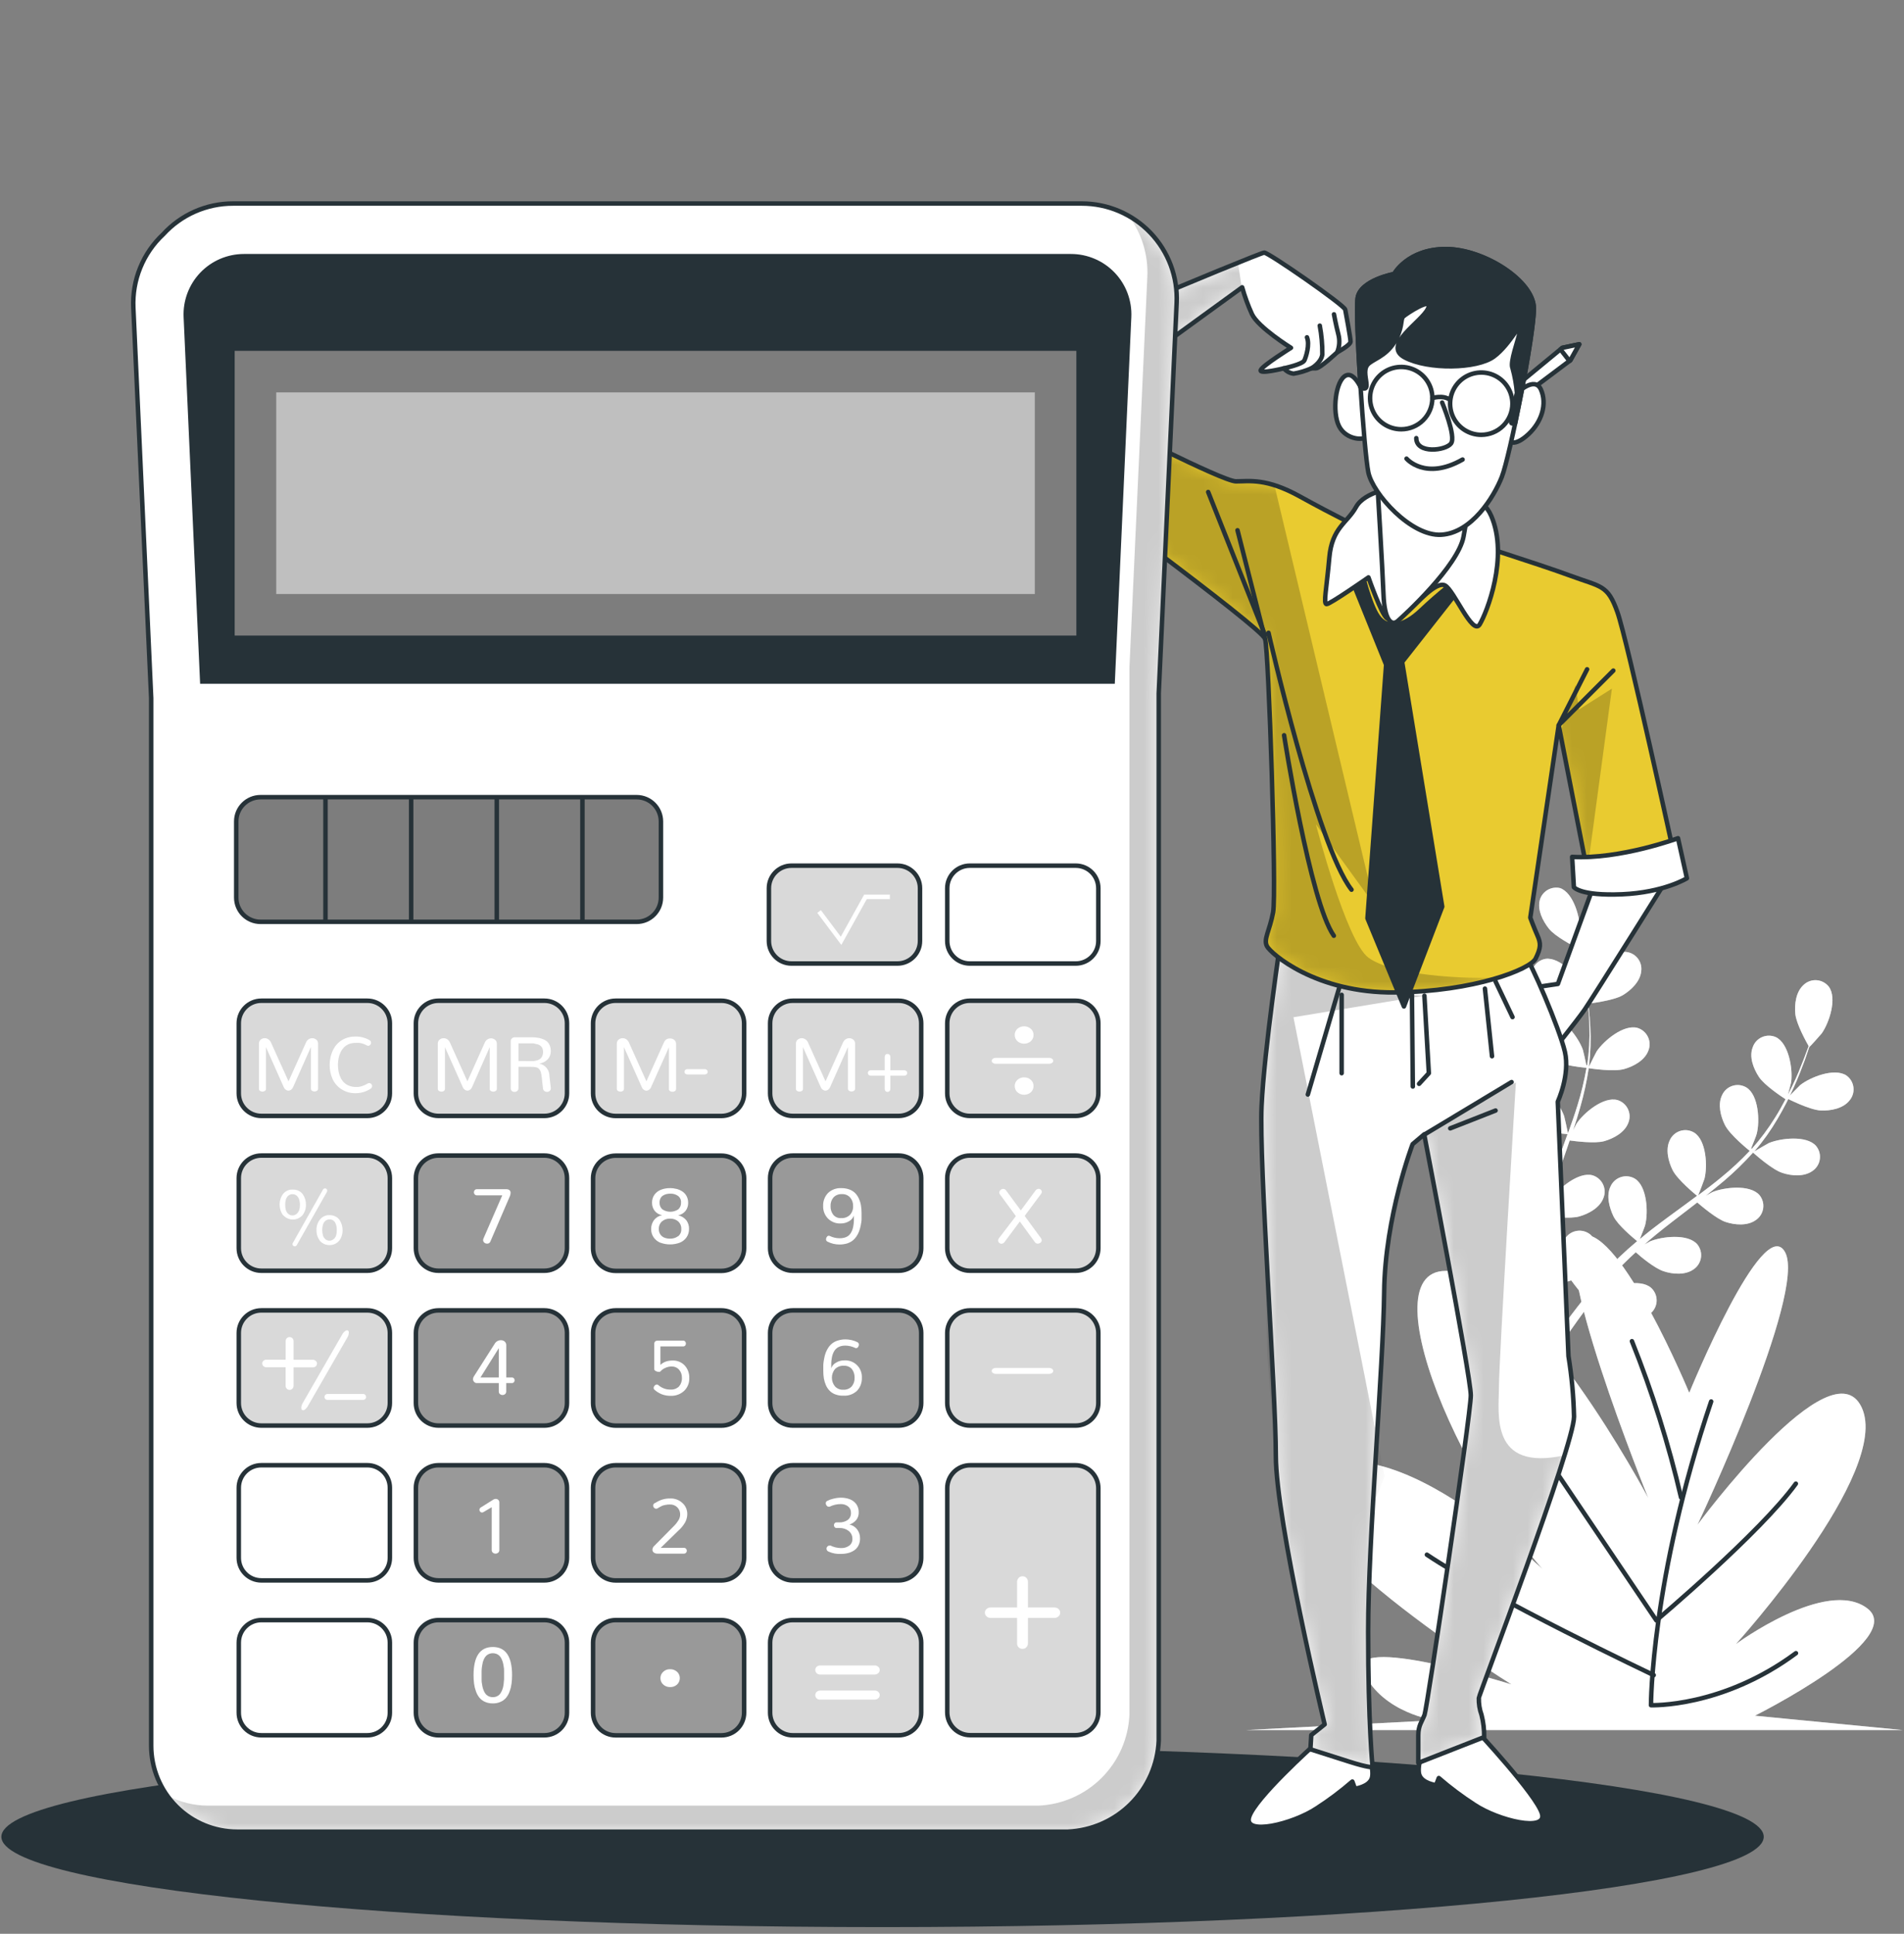 <svg width="129" height="131" viewBox="0 0 129 131" fill="none" xmlns="http://www.w3.org/2000/svg">
<rect x="0" y="0" width="129" height="131" fill="#808080" stroke="none"/>
<path d="M59.795 130.546C92.767 130.546 119.497 127.807 119.497 124.427C119.497 121.048 92.767 118.308 59.795 118.308C26.822 118.308 0.093 121.048 0.093 124.427C0.093 127.807 26.822 130.546 59.795 130.546Z" fill="#263238"/>
<path d="M107.59 67.99C107.57 67.99 107.805 66.825 107.828 66.756C108.099 65.926 109.108 64.477 110.083 64.48C110.247 64.485 110.407 64.524 110.554 64.594C110.701 64.665 110.832 64.767 110.937 64.892C111.042 65.017 111.119 65.163 111.164 65.32C111.208 65.477 111.219 65.642 111.195 65.803C111.125 66.491 110.507 67.077 109.951 67.414C109.3 67.801 107.59 67.99 107.59 67.99Z" fill="white"/>
<path d="M105.701 60.16C106.62 60.491 107.077 62.191 107.047 63.065C107.047 63.141 106.872 64.315 106.855 64.305C106.928 64.573 107.004 64.861 107.084 65.178C107.219 65.764 107.371 66.428 107.487 67.163C107.619 67.952 107.705 68.748 107.745 69.547C107.795 70.441 107.765 71.338 107.656 72.227C107.657 72.238 107.657 72.249 107.656 72.26C107.778 71.998 108.139 71.284 108.172 71.231C108.651 70.503 110.004 69.372 110.947 69.633C111.102 69.681 111.245 69.761 111.368 69.868C111.49 69.974 111.588 70.106 111.657 70.253C111.725 70.4 111.762 70.56 111.764 70.722C111.767 70.884 111.735 71.045 111.671 71.195C111.423 71.836 110.679 72.24 110.047 72.418C109.339 72.62 107.765 72.382 107.639 72.362C107.504 73.264 107.31 74.156 107.057 75.031C106.912 75.545 106.754 76.056 106.584 76.563C106.693 76.341 106.796 76.146 106.812 76.12C107.292 75.389 108.645 74.261 109.587 74.519C109.743 74.566 109.887 74.646 110.009 74.752C110.132 74.859 110.231 74.99 110.299 75.137C110.368 75.284 110.405 75.444 110.408 75.607C110.41 75.769 110.379 75.93 110.315 76.08C110.064 76.725 109.323 77.125 108.688 77.304C108.053 77.482 106.703 77.304 106.349 77.257C106.28 77.453 106.217 77.648 106.151 77.843C105.82 78.776 105.489 79.708 105.208 80.628C105.106 80.959 105.016 81.289 104.924 81.6C105.023 81.405 105.109 81.24 105.125 81.217C105.605 80.489 106.958 79.358 107.901 79.619C108.056 79.666 108.2 79.746 108.322 79.853C108.445 79.959 108.543 80.09 108.612 80.238C108.68 80.385 108.717 80.545 108.719 80.708C108.721 80.87 108.689 81.031 108.625 81.18C108.377 81.822 107.633 82.225 107.001 82.404C106.369 82.583 105.149 82.424 104.722 82.364C104.639 82.695 104.557 83.026 104.49 83.357C104.451 83.582 104.398 83.793 104.371 84.018C104.345 84.243 104.308 84.468 104.279 84.68C104.232 85.11 104.186 85.55 104.153 85.966C104.127 86.257 104.11 86.535 104.09 86.813C104.189 86.482 104.394 85.857 104.421 85.821C104.766 85.134 105.282 84.547 105.919 84.117C105.953 84.038 105.995 83.963 106.045 83.892C106.134 83.757 106.25 83.641 106.386 83.553C106.523 83.465 106.676 83.407 106.836 83.382C106.996 83.357 107.16 83.366 107.317 83.408C107.473 83.451 107.619 83.525 107.745 83.628C108.486 84.266 108.301 86.019 107.96 86.823C107.94 86.873 107.666 87.362 107.487 87.666C107.619 87.504 107.745 87.336 107.884 87.177C108.155 86.846 108.436 86.515 108.737 86.168L109.194 85.672C109.343 85.503 109.525 85.341 109.687 85.179C110.08 84.802 110.494 84.435 110.92 84.078C110.629 83.84 109.597 82.98 109.316 82.394C109.035 81.809 108.813 80.988 109.118 80.37C109.184 80.22 109.282 80.086 109.404 79.977C109.526 79.868 109.671 79.785 109.827 79.736C109.983 79.687 110.148 79.671 110.311 79.69C110.474 79.709 110.631 79.763 110.771 79.847C111.598 80.367 111.681 82.13 111.466 82.976C111.466 83.026 111.231 83.618 111.102 83.939C111.36 83.727 111.615 83.512 111.883 83.304C112.657 82.708 113.457 82.126 114.254 81.544C114.499 81.365 114.737 81.187 114.979 81.005C114.876 80.922 113.656 79.923 113.325 79.269C113.034 78.686 112.826 77.863 113.13 77.244C113.196 77.094 113.294 76.96 113.416 76.851C113.539 76.742 113.683 76.66 113.839 76.611C113.996 76.562 114.161 76.546 114.324 76.566C114.487 76.586 114.643 76.64 114.784 76.725C115.611 77.244 115.697 79.004 115.482 79.851C115.465 79.913 115.151 80.76 115.052 80.972C115.584 80.578 116.11 80.178 116.613 79.761C117.297 79.205 117.943 78.604 118.548 77.962C118.498 77.922 117.205 76.887 116.871 76.216C116.576 75.633 116.368 74.81 116.672 74.191C116.738 74.041 116.836 73.907 116.958 73.797C117.08 73.688 117.224 73.605 117.381 73.556C117.537 73.506 117.703 73.491 117.866 73.51C118.029 73.53 118.186 73.584 118.326 73.669C119.156 74.188 119.239 75.951 119.024 76.798C119.024 76.851 118.766 77.499 118.644 77.79L118.69 77.82C119.281 77.158 119.812 76.445 120.278 75.69C120.539 75.276 120.764 74.866 120.975 74.463C120.714 74.294 119.533 73.513 119.163 72.941C118.792 72.369 118.501 71.598 118.746 70.957C118.796 70.802 118.879 70.66 118.987 70.539C119.096 70.419 119.229 70.322 119.378 70.257C119.526 70.191 119.687 70.157 119.849 70.157C120.012 70.158 120.172 70.192 120.321 70.259C121.2 70.685 121.475 72.425 121.356 73.292C121.356 73.338 121.23 73.808 121.137 74.148C121.23 73.966 121.329 73.778 121.412 73.603C121.743 72.941 121.988 72.306 122.209 71.747C122.332 71.416 122.434 71.138 122.54 70.864C122.371 70.566 121.703 69.356 121.637 68.691C121.571 68.026 121.677 67.196 122.186 66.729C122.302 66.616 122.44 66.528 122.592 66.471C122.744 66.415 122.906 66.39 123.068 66.4C123.23 66.41 123.388 66.454 123.531 66.529C123.675 66.604 123.802 66.708 123.903 66.835C124.488 67.619 123.929 69.293 123.426 70.004C123.383 70.067 122.59 70.95 122.58 70.933C122.494 71.198 122.398 71.479 122.289 71.787C122.08 72.352 121.839 72.987 121.531 73.662C121.207 74.393 120.84 75.104 120.433 75.792C119.981 76.566 119.461 77.298 118.878 77.978C118.872 77.988 118.865 77.996 118.855 78.002C119.1 77.853 119.795 77.456 119.848 77.43C120.648 77.099 122.401 76.894 123.043 77.628C123.146 77.753 123.222 77.899 123.266 78.055C123.309 78.212 123.319 78.376 123.295 78.536C123.271 78.697 123.214 78.851 123.126 78.988C123.039 79.125 122.924 79.242 122.788 79.331C122.222 79.728 121.376 79.662 120.757 79.454C120.056 79.232 118.872 78.164 118.773 78.078C118.163 78.757 117.509 79.394 116.814 79.986C116.411 80.317 115.994 80.668 115.574 81.002C115.789 80.879 115.981 80.77 116.011 80.757C116.811 80.426 118.564 80.218 119.206 80.955C119.309 81.08 119.385 81.226 119.429 81.382C119.472 81.538 119.482 81.702 119.458 81.862C119.434 82.023 119.377 82.176 119.289 82.313C119.202 82.45 119.087 82.566 118.951 82.656C118.389 83.056 117.542 82.986 116.92 82.781C116.298 82.576 115.267 81.69 114.992 81.458L114.506 81.835C113.722 82.437 112.935 83.032 112.19 83.641C111.926 83.856 111.671 84.074 111.416 84.303L111.797 84.091C112.597 83.76 114.35 83.552 114.992 84.289C115.095 84.415 115.17 84.561 115.214 84.717C115.257 84.873 115.267 85.037 115.243 85.198C115.219 85.358 115.161 85.512 115.074 85.649C114.987 85.786 114.872 85.903 114.737 85.993C114.175 86.39 113.328 86.324 112.706 86.115C112.085 85.907 111.149 85.123 110.828 84.829C110.573 85.06 110.318 85.295 110.084 85.533C109.928 85.698 109.753 85.847 109.617 86.019L109.171 86.525C108.896 86.856 108.615 87.187 108.357 87.518C108.175 87.746 108.006 87.968 107.838 88.179C108.099 87.964 108.618 87.551 108.668 87.518C109.405 87.055 111.109 86.598 111.856 87.23C111.977 87.338 112.074 87.471 112.14 87.619C112.206 87.767 112.241 87.928 112.241 88.09C112.241 88.252 112.206 88.413 112.14 88.561C112.074 88.709 111.977 88.842 111.856 88.95C111.36 89.429 110.514 89.479 109.872 89.38C109.164 89.267 107.887 88.434 107.719 88.328C107.441 88.695 107.17 89.056 106.921 89.403C106.058 90.597 105.383 91.622 104.937 92.347C104.92 92.373 104.904 92.396 104.891 92.423L104.292 92.132L104.385 91.99C104.867 91.265 105.572 90.243 106.468 89.059C106.753 88.682 107.064 88.285 107.385 87.882C107.052 87.518 106.742 87.134 106.455 86.734C105.77 87.002 104.342 87.015 104.156 87.015C104.127 87.475 104.1 87.924 104.084 88.338C104.021 89.81 104.027 91.04 104.041 91.897C104.041 91.933 104.041 91.963 104.041 91.996L103.379 91.665C103.379 90.812 103.412 89.658 103.498 88.295C103.528 87.825 103.568 87.323 103.614 86.81C103.432 86.763 101.944 86.383 101.381 85.933C100.872 85.526 100.336 84.868 100.356 84.177C100.355 84.014 100.388 83.853 100.453 83.704C100.518 83.555 100.613 83.422 100.734 83.312C100.854 83.203 100.996 83.12 101.15 83.069C101.304 83.018 101.468 83 101.629 83.016C102.598 83.142 103.412 84.706 103.571 85.563C103.571 85.616 103.62 86.175 103.64 86.529C103.66 86.32 103.677 86.115 103.7 85.9C103.743 85.474 103.799 85.047 103.855 84.577L103.964 83.916C103.998 83.694 104.057 83.463 104.103 83.231C104.222 82.702 104.368 82.169 104.523 81.637C104.15 81.597 102.823 81.442 102.258 81.114C101.692 80.787 101.064 80.218 100.978 79.533C100.952 79.373 100.96 79.209 101.002 79.052C101.044 78.895 101.118 78.749 101.22 78.622C101.322 78.496 101.449 78.392 101.594 78.319C101.739 78.245 101.897 78.202 102.059 78.194C103.035 78.17 104.077 79.593 104.375 80.42C104.391 80.469 104.53 81.081 104.603 81.412C104.699 81.081 104.795 80.773 104.904 80.453C105.218 79.53 105.565 78.604 105.896 77.678C106.002 77.393 106.101 77.112 106.204 76.828C106.071 76.828 104.49 76.665 103.855 76.298C103.29 75.968 102.661 75.402 102.575 74.717C102.549 74.557 102.557 74.393 102.598 74.236C102.64 74.079 102.714 73.932 102.816 73.805C102.918 73.679 103.046 73.576 103.191 73.502C103.336 73.428 103.495 73.386 103.657 73.378C104.633 73.355 105.674 74.777 105.972 75.6C105.992 75.663 106.194 76.55 106.233 76.775C106.458 76.153 106.677 75.528 106.869 74.903C107.13 74.061 107.338 73.204 107.49 72.336C107.428 72.336 105.777 72.177 105.125 71.803C104.56 71.472 103.931 70.907 103.845 70.222C103.82 70.062 103.828 69.898 103.87 69.741C103.911 69.584 103.986 69.438 104.088 69.311C104.19 69.185 104.317 69.082 104.462 69.008C104.606 68.934 104.765 68.891 104.927 68.883C105.903 68.859 106.945 70.282 107.242 71.109C107.262 71.162 107.414 71.836 107.48 72.157H107.537C107.664 71.281 107.712 70.396 107.682 69.511C107.682 69.022 107.636 68.555 107.59 68.102C107.279 68.102 105.863 68.102 105.238 67.834C104.613 67.566 103.951 67.073 103.792 66.402C103.749 66.246 103.739 66.082 103.763 65.921C103.787 65.761 103.845 65.608 103.932 65.471C104.019 65.334 104.135 65.217 104.27 65.128C104.406 65.039 104.558 64.979 104.719 64.953C105.688 64.824 106.878 66.124 107.256 66.911C107.275 66.954 107.437 67.411 107.547 67.748C107.523 67.543 107.504 67.331 107.477 67.136C107.378 66.405 107.242 65.74 107.117 65.152C107.044 64.821 106.968 64.517 106.898 64.239C106.591 64.083 105.367 63.442 104.947 62.916C104.527 62.39 104.153 61.649 104.322 60.977C104.401 60.689 104.589 60.443 104.846 60.291C105.104 60.138 105.41 60.092 105.701 60.16Z" fill="white"/>
<path d="M123.37 75.227C122.603 75.194 121.078 74.41 121.078 74.41C121.078 74.41 121.898 73.563 121.958 73.513C122.639 72.971 124.273 72.319 125.093 72.852C125.226 72.945 125.338 73.066 125.421 73.206C125.504 73.345 125.556 73.501 125.575 73.662C125.594 73.823 125.579 73.987 125.531 74.142C125.483 74.297 125.402 74.44 125.295 74.562C124.859 75.104 124.022 75.253 123.37 75.227Z" fill="white"/>
<g opacity="0.5">
<path d="M107.59 67.99C107.57 67.99 107.805 66.825 107.828 66.756C108.099 65.926 109.108 64.477 110.083 64.48C110.247 64.485 110.407 64.524 110.554 64.594C110.701 64.665 110.832 64.767 110.937 64.892C111.042 65.017 111.119 65.163 111.164 65.32C111.208 65.477 111.219 65.642 111.195 65.803C111.125 66.491 110.507 67.077 109.951 67.414C109.3 67.801 107.59 67.99 107.59 67.99Z" fill="white"/>
<path d="M105.701 60.16C106.62 60.491 107.077 62.191 107.047 63.065C107.047 63.141 106.872 64.315 106.855 64.305C106.928 64.573 107.004 64.861 107.084 65.178C107.219 65.764 107.371 66.428 107.487 67.163C107.619 67.952 107.705 68.748 107.745 69.547C107.795 70.441 107.765 71.338 107.656 72.227C107.657 72.238 107.657 72.249 107.656 72.26C107.778 71.998 108.139 71.284 108.172 71.231C108.651 70.503 110.004 69.372 110.947 69.633C111.102 69.681 111.245 69.761 111.368 69.868C111.49 69.974 111.588 70.106 111.657 70.253C111.725 70.4 111.762 70.56 111.764 70.722C111.767 70.884 111.735 71.045 111.671 71.195C111.423 71.836 110.679 72.24 110.047 72.418C109.339 72.62 107.765 72.382 107.639 72.362C107.504 73.264 107.31 74.156 107.057 75.031C106.912 75.545 106.754 76.056 106.584 76.563C106.693 76.341 106.796 76.146 106.812 76.12C107.292 75.389 108.645 74.261 109.587 74.519C109.743 74.566 109.887 74.646 110.009 74.752C110.132 74.859 110.231 74.99 110.299 75.137C110.368 75.284 110.405 75.444 110.408 75.607C110.41 75.769 110.379 75.93 110.315 76.08C110.064 76.725 109.323 77.125 108.688 77.304C108.053 77.482 106.703 77.304 106.349 77.257C106.28 77.453 106.217 77.648 106.151 77.843C105.82 78.776 105.489 79.708 105.208 80.628C105.106 80.959 105.016 81.289 104.924 81.6C105.023 81.405 105.109 81.24 105.125 81.217C105.605 80.489 106.958 79.358 107.901 79.619C108.056 79.666 108.2 79.746 108.322 79.853C108.445 79.959 108.543 80.09 108.612 80.238C108.68 80.385 108.717 80.545 108.719 80.708C108.721 80.87 108.689 81.031 108.625 81.18C108.377 81.822 107.633 82.225 107.001 82.404C106.369 82.583 105.149 82.424 104.722 82.364C104.639 82.695 104.557 83.026 104.49 83.357C104.451 83.582 104.398 83.793 104.371 84.018C104.345 84.243 104.308 84.468 104.279 84.68C104.232 85.11 104.186 85.55 104.153 85.966C104.127 86.257 104.11 86.535 104.09 86.813C104.189 86.482 104.394 85.857 104.421 85.821C104.766 85.134 105.282 84.547 105.919 84.117C105.953 84.038 105.995 83.963 106.045 83.892C106.134 83.757 106.25 83.641 106.386 83.553C106.523 83.465 106.676 83.407 106.836 83.382C106.996 83.357 107.16 83.366 107.317 83.408C107.473 83.451 107.619 83.525 107.745 83.628C108.486 84.266 108.301 86.019 107.96 86.823C107.94 86.873 107.666 87.362 107.487 87.666C107.619 87.504 107.745 87.336 107.884 87.177C108.155 86.846 108.436 86.515 108.737 86.168L109.194 85.672C109.343 85.503 109.525 85.341 109.687 85.179C110.08 84.802 110.494 84.435 110.92 84.078C110.629 83.84 109.597 82.98 109.316 82.394C109.035 81.809 108.813 80.988 109.118 80.37C109.184 80.22 109.282 80.086 109.404 79.977C109.526 79.868 109.671 79.785 109.827 79.736C109.983 79.687 110.148 79.671 110.311 79.69C110.474 79.709 110.631 79.763 110.771 79.847C111.598 80.367 111.681 82.13 111.466 82.976C111.466 83.026 111.231 83.618 111.102 83.939C111.36 83.727 111.615 83.512 111.883 83.304C112.657 82.708 113.457 82.126 114.254 81.544C114.499 81.365 114.737 81.187 114.979 81.005C114.876 80.922 113.656 79.923 113.325 79.269C113.034 78.686 112.826 77.863 113.13 77.244C113.196 77.094 113.294 76.96 113.416 76.851C113.539 76.742 113.683 76.66 113.839 76.611C113.996 76.562 114.161 76.546 114.324 76.566C114.487 76.586 114.643 76.64 114.784 76.725C115.611 77.244 115.697 79.004 115.482 79.851C115.465 79.913 115.151 80.76 115.052 80.972C115.584 80.578 116.11 80.178 116.613 79.761C117.297 79.205 117.943 78.604 118.548 77.962C118.498 77.922 117.205 76.887 116.871 76.216C116.576 75.633 116.368 74.81 116.672 74.191C116.738 74.041 116.836 73.907 116.958 73.797C117.08 73.688 117.224 73.605 117.381 73.556C117.537 73.506 117.703 73.491 117.866 73.51C118.029 73.53 118.186 73.584 118.326 73.669C119.156 74.188 119.239 75.951 119.024 76.798C119.024 76.851 118.766 77.499 118.644 77.79L118.69 77.82C119.281 77.158 119.812 76.445 120.278 75.69C120.539 75.276 120.764 74.866 120.975 74.463C120.714 74.294 119.533 73.513 119.163 72.941C118.792 72.369 118.501 71.598 118.746 70.957C118.796 70.802 118.879 70.66 118.987 70.539C119.096 70.419 119.229 70.322 119.378 70.257C119.526 70.191 119.687 70.157 119.849 70.157C120.012 70.158 120.172 70.192 120.321 70.259C121.2 70.685 121.475 72.425 121.356 73.292C121.356 73.338 121.23 73.808 121.137 74.148C121.23 73.966 121.329 73.778 121.412 73.603C121.743 72.941 121.988 72.306 122.209 71.747C122.332 71.416 122.434 71.138 122.54 70.864C122.371 70.566 121.703 69.356 121.637 68.691C121.571 68.026 121.677 67.196 122.186 66.729C122.302 66.616 122.44 66.528 122.592 66.471C122.744 66.415 122.906 66.39 123.068 66.4C123.23 66.41 123.388 66.454 123.531 66.529C123.675 66.604 123.802 66.708 123.903 66.835C124.488 67.619 123.929 69.293 123.426 70.004C123.383 70.067 122.59 70.95 122.58 70.933C122.494 71.198 122.398 71.479 122.289 71.787C122.08 72.352 121.839 72.987 121.531 73.662C121.207 74.393 120.84 75.104 120.433 75.792C119.981 76.566 119.461 77.298 118.878 77.978C118.872 77.988 118.865 77.996 118.855 78.002C119.1 77.853 119.795 77.456 119.848 77.43C120.648 77.099 122.401 76.894 123.043 77.628C123.146 77.753 123.222 77.899 123.266 78.055C123.309 78.212 123.319 78.376 123.295 78.536C123.271 78.697 123.214 78.851 123.126 78.988C123.039 79.125 122.924 79.242 122.788 79.331C122.222 79.728 121.376 79.662 120.757 79.454C120.056 79.232 118.872 78.164 118.773 78.078C118.163 78.757 117.509 79.394 116.814 79.986C116.411 80.317 115.994 80.668 115.574 81.002C115.789 80.879 115.981 80.77 116.011 80.757C116.811 80.426 118.564 80.218 119.206 80.955C119.309 81.08 119.385 81.226 119.429 81.382C119.472 81.538 119.482 81.702 119.458 81.862C119.434 82.023 119.377 82.176 119.289 82.313C119.202 82.45 119.087 82.566 118.951 82.656C118.389 83.056 117.542 82.986 116.92 82.781C116.298 82.576 115.267 81.69 114.992 81.458L114.506 81.835C113.722 82.437 112.935 83.032 112.19 83.641C111.926 83.856 111.671 84.074 111.416 84.303L111.797 84.091C112.597 83.76 114.35 83.552 114.992 84.289C115.095 84.415 115.17 84.561 115.214 84.717C115.257 84.873 115.267 85.037 115.243 85.198C115.219 85.358 115.161 85.512 115.074 85.649C114.987 85.786 114.872 85.903 114.737 85.993C114.175 86.39 113.328 86.324 112.706 86.115C112.085 85.907 111.149 85.123 110.828 84.829C110.573 85.06 110.318 85.295 110.084 85.533C109.928 85.698 109.753 85.847 109.617 86.019L109.171 86.525C108.896 86.856 108.615 87.187 108.357 87.518C108.175 87.746 108.006 87.968 107.838 88.179C108.099 87.964 108.618 87.551 108.668 87.518C109.405 87.055 111.109 86.598 111.856 87.23C111.977 87.338 112.074 87.471 112.14 87.619C112.206 87.767 112.241 87.928 112.241 88.09C112.241 88.252 112.206 88.413 112.14 88.561C112.074 88.709 111.977 88.842 111.856 88.95C111.36 89.429 110.514 89.479 109.872 89.38C109.164 89.267 107.887 88.434 107.719 88.328C107.441 88.695 107.17 89.056 106.921 89.403C106.058 90.597 105.383 91.622 104.937 92.347C104.92 92.373 104.904 92.396 104.891 92.423L104.292 92.132L104.385 91.99C104.867 91.265 105.572 90.243 106.468 89.059C106.753 88.682 107.064 88.285 107.385 87.882C107.052 87.518 106.742 87.134 106.455 86.734C105.77 87.002 104.342 87.015 104.156 87.015C104.127 87.475 104.1 87.924 104.084 88.338C104.021 89.81 104.027 91.04 104.041 91.897C104.041 91.933 104.041 91.963 104.041 91.996L103.379 91.665C103.379 90.812 103.412 89.658 103.498 88.295C103.528 87.825 103.568 87.323 103.614 86.81C103.432 86.763 101.944 86.383 101.381 85.933C100.872 85.526 100.336 84.868 100.356 84.177C100.355 84.014 100.388 83.853 100.453 83.704C100.518 83.555 100.613 83.422 100.734 83.312C100.854 83.203 100.996 83.12 101.15 83.069C101.304 83.018 101.468 83 101.629 83.016C102.598 83.142 103.412 84.706 103.571 85.563C103.571 85.616 103.62 86.175 103.64 86.529C103.66 86.32 103.677 86.115 103.7 85.9C103.743 85.474 103.799 85.047 103.855 84.577L103.964 83.916C103.998 83.694 104.057 83.463 104.103 83.231C104.222 82.702 104.368 82.169 104.523 81.637C104.15 81.597 102.823 81.442 102.258 81.114C101.692 80.787 101.064 80.218 100.978 79.533C100.952 79.373 100.96 79.209 101.002 79.052C101.044 78.895 101.118 78.749 101.22 78.622C101.322 78.496 101.449 78.392 101.594 78.319C101.739 78.245 101.897 78.202 102.059 78.194C103.035 78.17 104.077 79.593 104.375 80.42C104.391 80.469 104.53 81.081 104.603 81.412C104.699 81.081 104.795 80.773 104.904 80.453C105.218 79.53 105.565 78.604 105.896 77.678C106.002 77.393 106.101 77.112 106.204 76.828C106.071 76.828 104.49 76.665 103.855 76.298C103.29 75.968 102.661 75.402 102.575 74.717C102.549 74.557 102.557 74.393 102.598 74.236C102.64 74.079 102.714 73.932 102.816 73.805C102.918 73.679 103.046 73.576 103.191 73.502C103.336 73.428 103.495 73.386 103.657 73.378C104.633 73.355 105.674 74.777 105.972 75.6C105.992 75.663 106.194 76.55 106.233 76.775C106.458 76.153 106.677 75.528 106.869 74.903C107.13 74.061 107.338 73.204 107.49 72.336C107.428 72.336 105.777 72.177 105.125 71.803C104.56 71.472 103.931 70.907 103.845 70.222C103.82 70.062 103.828 69.898 103.87 69.741C103.911 69.584 103.986 69.438 104.088 69.311C104.19 69.185 104.317 69.082 104.462 69.008C104.606 68.934 104.765 68.891 104.927 68.883C105.903 68.859 106.945 70.282 107.242 71.109C107.262 71.162 107.414 71.836 107.48 72.157H107.537C107.664 71.281 107.712 70.396 107.682 69.511C107.682 69.022 107.636 68.555 107.59 68.102C107.279 68.102 105.863 68.102 105.238 67.834C104.613 67.566 103.951 67.073 103.792 66.402C103.749 66.246 103.739 66.082 103.763 65.921C103.787 65.761 103.845 65.608 103.932 65.471C104.019 65.334 104.135 65.217 104.27 65.128C104.406 65.039 104.558 64.979 104.719 64.953C105.688 64.824 106.878 66.124 107.256 66.911C107.275 66.954 107.437 67.411 107.547 67.748C107.523 67.543 107.504 67.331 107.477 67.136C107.378 66.405 107.242 65.74 107.117 65.152C107.044 64.821 106.968 64.517 106.898 64.239C106.591 64.083 105.367 63.442 104.947 62.916C104.527 62.39 104.153 61.649 104.322 60.977C104.401 60.689 104.589 60.443 104.846 60.291C105.104 60.138 105.41 60.092 105.701 60.16Z" fill="white"/>
<path d="M123.37 75.227C122.603 75.194 121.078 74.41 121.078 74.41C121.078 74.41 121.898 73.563 121.958 73.513C122.639 72.971 124.273 72.319 125.093 72.852C125.226 72.945 125.337 73.066 125.42 73.206C125.504 73.345 125.556 73.501 125.575 73.662C125.594 73.823 125.579 73.987 125.531 74.142C125.483 74.297 125.402 74.44 125.295 74.562C124.858 75.104 124.022 75.253 123.37 75.227Z" fill="white"/>
</g>
<path d="M114.45 94.351C114.45 94.351 109.819 83.178 107.223 83.664C104.626 84.151 111.671 101.476 111.671 101.476C111.671 101.476 103.515 86.092 97.955 86.092C92.395 86.092 99.982 103.093 107.037 108.762C107.037 108.762 95.917 96.779 89.428 99.372C82.938 101.965 102.403 114.104 102.403 114.104C102.403 114.104 91.098 110.542 92.395 113.297C93.691 116.052 97.214 116.535 97.214 116.535L84.423 117.197H128.907L118.898 116.224C118.898 116.224 129.278 111.041 126.506 108.948C123.734 106.854 117.608 111.375 117.608 111.375C117.608 111.375 128.173 99.719 126.135 95.347C124.098 90.974 115.012 103.285 115.012 103.285C115.012 103.285 122.428 87.581 120.946 84.829C119.464 82.077 114.45 94.351 114.45 94.351Z" fill="white"/>
<path opacity="0.4" d="M114.45 94.351C114.45 94.351 109.819 83.178 107.223 83.664C104.626 84.151 111.671 101.476 111.671 101.476C111.671 101.476 103.515 86.092 97.955 86.092C92.395 86.092 99.982 103.093 107.037 108.762C107.037 108.762 95.917 96.779 89.428 99.372C82.938 101.965 102.403 114.104 102.403 114.104C102.403 114.104 91.098 110.542 92.395 113.297C93.691 116.052 97.214 116.535 97.214 116.535L84.423 117.197H128.907L118.898 116.224C118.898 116.224 129.278 111.041 126.506 108.948C123.734 106.854 117.608 111.375 117.608 111.375C117.608 111.375 128.173 99.719 126.135 95.347C124.098 90.974 115.012 103.285 115.012 103.285C115.012 103.285 122.428 87.581 120.946 84.829C119.464 82.077 114.45 94.351 114.45 94.351Z" fill="white"/>
<path d="M115.935 94.94C111.857 106.986 111.857 115.513 111.857 115.513C111.857 115.513 116.676 115.698 121.68 111.99" stroke="#263238" stroke-width="0.304" stroke-linecap="round" stroke-linejoin="round"/>
<path d="M113.894 101.439C113.058 97.831 111.945 94.293 110.567 90.855" stroke="#263238" stroke-width="0.304" stroke-linecap="round" stroke-linejoin="round"/>
<path d="M101.848 94.384L112.22 109.768C112.22 109.768 119.262 103.837 121.673 100.507" stroke="#263238" stroke-width="0.304" stroke-linecap="round" stroke-linejoin="round"/>
<path d="M112.042 113.476C112.042 113.476 101.107 108.286 96.675 105.319" stroke="#263238" stroke-width="0.304" stroke-linecap="round" stroke-linejoin="round"/>
<path d="M107.96 60.038L105.549 66.653L103.922 66.895L105.066 71.357C105.066 71.357 106.816 69.184 107.358 68.4C107.901 67.616 113.213 59.132 113.213 59.132L107.96 60.038Z" fill="white" stroke="#263238" stroke-width="0.304" stroke-linecap="round" stroke-linejoin="round"/>
<path d="M89.031 118.215C89.031 118.215 84.992 121.834 84.628 123.101C84.264 124.368 87.582 123.58 89.213 122.495C90.058 121.95 90.864 121.346 91.624 120.686L91.802 121.169C91.802 121.169 92.768 121.05 92.95 120.448C93.132 119.846 92.586 118.397 92.586 118.397L89.031 118.215Z" fill="white" stroke="#263238" stroke-width="0.304" stroke-linecap="round" stroke-linejoin="round"/>
<path d="M100.002 117.19C100.002 117.19 104.113 121.592 104.474 122.859C104.834 124.126 101.52 123.339 99.893 122.254C99.048 121.709 98.242 121.105 97.482 120.448L97.3 120.928C97.3 120.928 96.334 120.809 96.155 120.207C95.977 119.605 96.516 118.156 96.516 118.156L100.002 117.19Z" fill="white" stroke="#263238" stroke-width="0.304" stroke-linecap="round" stroke-linejoin="round"/>
<path d="M86.798 63.475C86.798 63.475 85.654 71.082 85.475 74.929C85.296 78.775 86.441 94.222 86.441 98.621C86.441 103.02 89.748 116.813 89.748 116.813L88.842 117.537L88.783 118.5L91.429 119.343C92.752 119.767 92.996 119.707 92.996 119.707C92.996 119.707 92.695 116.872 92.695 110.542C92.695 104.211 93.721 92.638 93.78 87.511C93.84 82.384 95.709 77.505 95.709 77.505L96.493 76.844C96.493 76.844 99.651 93.256 99.651 94.523C99.651 95.79 96.698 115.692 96.516 116.165C96.334 116.638 96.092 116.889 96.092 117.554V119.423L100.554 117.673C100.562 117.164 100.501 116.657 100.376 116.165C100.243 115.798 100.182 115.41 100.194 115.02C100.194 114.838 106.644 97.9 106.644 95.968C106.614 94.595 106.488 93.226 106.267 91.87L105.542 74.628C105.542 74.628 106.386 72.819 106.025 71.251C105.665 69.683 103.673 65.042 103.313 64.741C102.952 64.44 90.476 66.729 86.798 63.475Z" fill="white"/>
<mask id="mask0_14_1208" style="mask-type:luminance" maskUnits="userSpaceOnUse" x="85" y="63" width="22" height="57">
<path d="M86.798 63.475C86.798 63.475 85.654 71.082 85.475 74.929C85.296 78.775 86.441 94.222 86.441 98.621C86.441 103.02 89.748 116.813 89.748 116.813L88.842 117.537L88.783 118.5L91.429 119.343C92.752 119.767 92.996 119.707 92.996 119.707C92.996 119.707 92.695 116.872 92.695 110.542C92.695 104.211 93.721 92.638 93.78 87.511C93.84 82.384 95.709 77.505 95.709 77.505L96.493 76.844C96.493 76.844 99.651 93.256 99.651 94.523C99.651 95.79 96.698 115.692 96.516 116.165C96.334 116.638 96.092 116.889 96.092 117.554V119.423L100.554 117.673C100.562 117.164 100.501 116.657 100.376 116.165C100.243 115.798 100.182 115.41 100.194 115.02C100.194 114.838 106.644 97.9 106.644 95.968C106.614 94.595 106.488 93.226 106.267 91.87L105.542 74.628C105.542 74.628 106.386 72.819 106.025 71.251C105.665 69.683 103.673 65.042 103.313 64.741C102.952 64.44 90.476 66.729 86.798 63.475Z" fill="white"/>
</mask>
<g mask="url(#mask0_14_1208)">
<g opacity="0.2">
<path d="M101.556 93.964C101.556 92.145 102.704 73.331 102.704 73.331L96.506 76.857C96.939 79.133 99.641 93.359 99.641 94.523C99.641 95.79 96.688 115.692 96.506 116.165C96.324 116.638 96.082 116.889 96.082 117.554V119.423L100.544 117.673C100.552 117.164 100.492 116.657 100.366 116.165C100.233 115.798 100.172 115.41 100.184 115.02C100.184 114.875 104.358 103.887 105.989 98.588C100.908 99.696 101.556 95.744 101.556 93.964Z" fill="black"/>
<path d="M93.807 100.007L93.297 97.44C93.32 97.053 93.347 96.67 93.37 96.289L93.148 96.693L87.635 68.909L96.506 67.447C93.029 67.53 86.798 63.478 86.798 63.478L85.429 73.103L85.868 91.847L86.447 99.078C86.467 99.494 86.504 99.974 86.563 100.497L86.752 102.871C86.791 103.114 86.874 103.347 86.996 103.559C87.939 109.275 89.755 116.83 89.755 116.83L88.849 117.554L88.789 118.516L91.435 119.36C92.758 119.783 93.003 119.724 93.003 119.724C93.003 119.724 92.702 116.889 92.702 110.558C92.702 108.183 92.844 105.064 93.033 101.83C93.335 101.242 93.594 100.633 93.807 100.007Z" fill="black"/>
</g>
</g>
<path d="M86.798 63.475C86.798 63.475 85.654 71.082 85.475 74.929C85.296 78.775 86.441 94.222 86.441 98.621C86.441 103.02 89.748 116.813 89.748 116.813L88.842 117.537L88.783 118.5L91.429 119.343C92.752 119.767 92.996 119.707 92.996 119.707C92.996 119.707 92.695 116.872 92.695 110.542C92.695 104.211 93.721 92.638 93.78 87.511C93.84 82.384 95.709 77.505 95.709 77.505L96.493 76.844C96.493 76.844 99.651 93.256 99.651 94.523C99.651 95.79 96.698 115.692 96.516 116.165C96.334 116.638 96.092 116.889 96.092 117.554V119.423L100.554 117.673C100.562 117.164 100.501 116.657 100.376 116.165C100.243 115.798 100.182 115.41 100.194 115.02C100.194 114.838 106.644 97.9 106.644 95.968C106.614 94.595 106.488 93.226 106.267 91.87L105.542 74.628C105.542 74.628 106.386 72.819 106.025 71.251C105.665 69.683 103.673 65.042 103.313 64.741C102.952 64.44 90.476 66.729 86.798 63.475Z" stroke="#263238" stroke-width="0.304" stroke-linecap="round" stroke-linejoin="round"/>
<path d="M96.506 76.857L102.413 73.302" stroke="#263238" stroke-width="0.304" stroke-linecap="round" stroke-linejoin="round"/>
<path d="M98.256 76.437L101.328 75.23" stroke="#263238" stroke-width="0.304" stroke-linecap="round" stroke-linejoin="round"/>
<path d="M95.662 67.272L95.722 73.603" stroke="#263238" stroke-width="0.304" stroke-linecap="round" stroke-linejoin="round"/>
<path d="M96.506 67.454L96.807 72.7L96.145 73.421" stroke="#263238" stroke-width="0.304" stroke-linecap="round" stroke-linejoin="round"/>
<path d="M100.607 66.971L101.087 71.552" stroke="#263238" stroke-width="0.304" stroke-linecap="round" stroke-linejoin="round"/>
<path d="M101.328 66.488L102.476 68.899" stroke="#263238" stroke-width="0.304" stroke-linecap="round" stroke-linejoin="round"/>
<path d="M90.718 66.971L88.608 74.145" stroke="#263238" stroke-width="0.304" stroke-linecap="round" stroke-linejoin="round"/>
<path d="M90.9 67.394V72.7" stroke="#263238" stroke-width="0.304" stroke-linecap="round" stroke-linejoin="round"/>
<path d="M68.835 29.35C68.835 29.35 66.301 26.215 66.301 25.613C66.301 25.011 85.353 17.112 85.654 17.112C85.955 17.112 91.082 20.668 91.141 20.972C91.201 21.276 91.502 22.9 91.502 23.142C91.502 23.383 90.599 23.863 90.599 23.863C90.599 23.863 89.451 24.951 89.15 24.951H88.849C88.465 25.122 88.06 25.244 87.645 25.312C87.387 25.279 87.15 25.151 86.983 24.951C86.983 24.951 85.296 25.371 85.416 25.07C85.535 24.769 87.466 23.562 87.466 23.562C87.466 23.562 85.237 22.176 84.82 21.273C84.553 20.688 84.332 20.083 84.159 19.464L72.39 28.011L68.835 29.35Z" fill="white"/>
<mask id="mask1_14_1208" style="mask-type:luminance" maskUnits="userSpaceOnUse" x="66" y="17" width="26" height="13">
<path d="M68.835 29.35C68.835 29.35 66.301 26.215 66.301 25.613C66.301 25.011 85.353 17.112 85.654 17.112C85.955 17.112 91.082 20.668 91.141 20.972C91.201 21.276 91.502 22.9 91.502 23.142C91.502 23.383 90.599 23.863 90.599 23.863C90.599 23.863 89.451 24.951 89.15 24.951H88.849C88.465 25.122 88.06 25.244 87.645 25.312C87.387 25.279 87.15 25.151 86.983 24.951C86.983 24.951 85.296 25.371 85.416 25.07C85.535 24.769 87.466 23.562 87.466 23.562C87.466 23.562 85.237 22.176 84.82 21.273C84.553 20.688 84.332 20.083 84.159 19.464L72.39 28.011L68.835 29.35Z" fill="white"/>
</mask>
<g mask="url(#mask1_14_1208)">
<path opacity="0.2" d="M83.878 17.797C79.095 19.725 66.301 25.12 66.301 25.613C66.301 26.215 68.835 29.35 68.835 29.35L72.39 28.027L84.129 19.48L83.878 17.797Z" fill="black"/>
</g>
<path d="M68.835 29.35C68.835 29.35 66.301 26.215 66.301 25.613C66.301 25.011 85.353 17.112 85.654 17.112C85.955 17.112 91.082 20.668 91.141 20.972C91.201 21.276 91.502 22.9 91.502 23.142C91.502 23.383 90.599 23.863 90.599 23.863C90.599 23.863 89.451 24.951 89.15 24.951H88.849C88.465 25.122 88.06 25.244 87.645 25.312C87.387 25.279 87.15 25.151 86.983 24.951C86.983 24.951 85.296 25.371 85.416 25.07C85.535 24.769 87.466 23.562 87.466 23.562C87.466 23.562 85.237 22.176 84.82 21.273C84.553 20.688 84.332 20.083 84.159 19.464L72.39 28.011L68.835 29.35Z" stroke="#263238" stroke-width="0.304" stroke-linecap="round" stroke-linejoin="round"/>
<path d="M86.98 24.951C86.98 24.951 88.254 24.683 88.376 24.412C88.498 24.141 88.746 23.347 88.551 22.851" stroke="#263238" stroke-width="0.304" stroke-linecap="round" stroke-linejoin="round"/>
<path d="M88.849 24.951C88.849 24.951 89.51 24.584 89.59 24.015C89.596 23.36 89.539 22.705 89.418 22.06" stroke="#263238" stroke-width="0.304" stroke-linecap="round" stroke-linejoin="round"/>
<path d="M90.599 23.863C90.755 23.479 90.782 23.054 90.678 22.653C90.506 21.991 90.38 21.293 90.38 21.293" stroke="#263238" stroke-width="0.304" stroke-linecap="round" stroke-linejoin="round"/>
<path d="M92.226 35.8C92.226 35.8 90.357 34.897 88.075 33.634C85.793 32.37 84.638 32.608 83.735 32.608C82.832 32.608 74.871 28.51 74.871 28.51L71.305 32.125C71.305 32.125 85.472 42.495 85.713 43.279C85.955 44.062 86.497 60.521 86.256 61.801C86.014 63.081 85.594 63.61 85.836 64.093C86.077 64.576 89.143 67.288 94.518 67.229C99.893 67.169 103.68 65.661 104.041 64.937C104.401 64.212 104.405 63.911 104.163 63.369C103.922 62.826 103.68 62.165 103.68 62.165L105.605 49.126L107.537 59.013C107.537 59.013 108.499 59.555 110.55 59.195C112.601 58.834 113.504 58.288 113.504 58.288C113.504 58.288 110.249 43.338 109.584 41.469C108.919 39.6 108.499 39.779 106.389 38.998C104.279 38.218 98.732 36.465 98.732 36.465L92.226 35.8Z" fill="#E9CB30"/>
<mask id="mask2_14_1208" style="mask-type:luminance" maskUnits="userSpaceOnUse" x="71" y="28" width="43" height="40">
<path d="M92.226 35.8C92.226 35.8 90.357 34.897 88.075 33.634C85.793 32.37 84.638 32.608 83.735 32.608C82.832 32.608 74.871 28.51 74.871 28.51L71.305 32.125C71.305 32.125 85.472 42.495 85.713 43.279C85.955 44.062 86.497 60.521 86.256 61.801C86.014 63.081 85.594 63.61 85.836 64.093C86.077 64.576 89.143 67.288 94.518 67.229C99.893 67.169 103.68 65.661 104.041 64.937C104.401 64.212 104.405 63.911 104.163 63.369C103.922 62.826 103.68 62.165 103.68 62.165L105.605 49.126L107.537 59.013C107.537 59.013 108.499 59.555 110.55 59.195C112.601 58.834 113.504 58.288 113.504 58.288C113.504 58.288 110.249 43.338 109.584 41.469C108.919 39.6 108.499 39.779 106.389 38.998C104.279 38.218 98.732 36.465 98.732 36.465L92.226 35.8Z" fill="white"/>
</mask>
<g mask="url(#mask2_14_1208)">
<path opacity="0.2" d="M100.379 66.243C98.19 66.243 94.221 65.969 92.716 64.874C91.211 63.779 89.157 55.841 89.157 55.841L93.126 61.315L86.345 32.87C85.497 32.614 84.608 32.523 83.726 32.602C82.819 32.602 74.861 28.504 74.861 28.504L71.305 32.126C71.305 32.126 85.472 42.495 85.713 43.279C85.955 44.063 86.497 60.521 86.256 61.801C86.014 63.081 85.594 63.611 85.836 64.093C86.077 64.576 89.143 67.288 94.518 67.229C96.859 67.217 99.188 66.883 101.438 66.237C101.1 66.24 100.746 66.243 100.379 66.243Z" fill="black"/>
<path opacity="0.2" d="M105.688 49.702L106.746 46.414L106.981 48.058L109.21 46.649L107.54 59.013L105.688 49.702Z" fill="black"/>
</g>
<path d="M92.226 35.8C92.226 35.8 90.357 34.897 88.075 33.634C85.793 32.37 84.638 32.608 83.735 32.608C82.832 32.608 74.871 28.51 74.871 28.51L71.305 32.125C71.305 32.125 85.472 42.495 85.713 43.279C85.955 44.062 86.497 60.521 86.256 61.801C86.014 63.081 85.594 63.61 85.836 64.093C86.077 64.576 89.143 67.288 94.518 67.229C99.893 67.169 103.68 65.661 104.041 64.937C104.401 64.212 104.405 63.911 104.163 63.369C103.922 62.826 103.68 62.165 103.68 62.165L105.605 49.126L107.537 59.013C107.537 59.013 108.499 59.555 110.55 59.195C112.601 58.834 113.504 58.288 113.504 58.288C113.504 58.288 110.249 43.338 109.584 41.469C108.919 39.6 108.499 39.779 106.389 38.998C104.279 38.218 98.732 36.465 98.732 36.465L92.226 35.8Z" stroke="#263238" stroke-width="0.304" stroke-linecap="round" stroke-linejoin="round"/>
<path d="M107.53 45.339L105.608 49.126L109.306 45.428" stroke="#263238" stroke-width="0.304" stroke-linecap="round" stroke-linejoin="round"/>
<path d="M85.713 43.279L83.844 35.922" stroke="#263238" stroke-width="0.304" stroke-linecap="round" stroke-linejoin="round"/>
<path d="M85.713 43.037L81.857 33.33" stroke="#263238" stroke-width="0.304" stroke-linecap="round" stroke-linejoin="round"/>
<path d="M85.945 42.868C85.945 42.868 89.213 57.253 91.568 60.27" stroke="#263238" stroke-width="0.304" stroke-linecap="round" stroke-linejoin="round"/>
<path d="M87 49.808C87 49.808 88.76 61.127 90.37 63.389" stroke="#263238" stroke-width="0.304" stroke-linecap="round" stroke-linejoin="round"/>
<path d="M91.624 39.359L93.913 45.025L92.649 62.208L95.12 68.178L97.713 61.417L94.998 44.84L99.159 39.548L98.735 39.243C98.735 39.243 97.472 40.209 96.264 41.354C95.057 42.498 93.976 42.62 93.37 41.777C92.765 40.934 92.226 38.582 92.226 38.582L91.624 39.359Z" fill="#263238" stroke="#263238" stroke-width="0.304" stroke-linecap="round" stroke-linejoin="round"/>
<path d="M94.518 33.028C94.518 33.028 92.467 33.27 91.872 34.351C91.277 35.433 90.241 35.737 90.063 37.788C89.884 39.839 89.639 40.924 89.881 40.924C90.122 40.924 92.716 39.114 92.716 39.114C92.716 39.114 93.618 41.708 93.982 41.886C94.346 42.065 94.945 41.708 95.487 41.284C96.03 40.861 97.296 39.356 97.898 39.657C98.501 39.958 99.767 43.093 100.25 42.303C100.733 41.512 102.235 37.722 101.034 34.947C99.833 32.172 94.518 33.028 94.518 33.028Z" fill="white" stroke="#263238" stroke-width="0.304" stroke-linecap="round" stroke-linejoin="round"/>
<path d="M93.311 32.605C93.311 32.605 93.671 38.516 93.734 40.262C93.797 42.009 94.277 42.432 94.697 42.071C95.117 41.711 98.798 38.334 99.159 36.346C99.519 34.358 99.701 33.21 99.701 33.21L93.311 32.605Z" fill="white" stroke="#263238" stroke-width="0.304" stroke-linecap="round" stroke-linejoin="round"/>
<path d="M92.527 27.061C92.527 27.061 91.925 25.13 91.204 25.431C90.483 25.732 90.238 27.905 90.721 28.867C91.204 29.83 92.53 29.893 92.706 29.473C92.881 29.053 92.527 27.061 92.527 27.061Z" fill="white" stroke="#263238" stroke-width="0.304" stroke-linecap="round" stroke-linejoin="round"/>
<path d="M102.777 26.096L105.85 23.562L106.998 23.321L106.392 24.409L103.019 26.939C103.019 26.939 102.595 26.88 102.777 26.096Z" fill="white" stroke="#263238" stroke-width="0.304" stroke-linecap="round" stroke-linejoin="round"/>
<path d="M105.85 23.562L105.724 23.668L106.336 24.449L106.393 24.409L106.998 23.321L105.85 23.562Z" fill="white" stroke="#263238" stroke-width="0.304" stroke-linecap="round" stroke-linejoin="round"/>
<path d="M102.777 26.638C102.777 26.638 103.981 25.431 104.404 26.397C104.828 27.363 104.464 28.567 103.561 29.41C102.658 30.253 102.112 30.072 102.112 29.473C102.112 28.874 102.777 26.638 102.777 26.638Z" fill="white" stroke="#263238" stroke-width="0.304" stroke-linecap="round" stroke-linejoin="round"/>
<path d="M94.455 18.561C94.455 18.561 92.166 18.981 91.984 20.188C91.802 21.395 92.408 30.558 92.709 32.003C93.01 33.448 95.603 36.346 97.65 36.224C99.698 36.101 101.209 33.693 101.752 32.304C102.294 30.915 103.921 22.778 103.921 20.909C103.921 19.041 100.544 16.871 97.968 16.871C95.391 16.871 94.455 18.561 94.455 18.561Z" fill="white" stroke="#263238" stroke-width="0.304" stroke-linecap="round" stroke-linejoin="round"/>
<path d="M97.707 27.27C97.707 27.27 98.672 29.562 98.308 30.045C97.945 30.528 95.957 30.766 95.957 29.681" stroke="#263238" stroke-width="0.304" stroke-linecap="round" stroke-linejoin="round"/>
<path d="M95.296 31.07C95.296 31.07 96.562 32.575 99.093 31.13" stroke="#263238" stroke-width="0.304" stroke-linecap="round" stroke-linejoin="round"/>
<path d="M97.045 26.969C97.045 26.551 96.921 26.143 96.689 25.796C96.458 25.449 96.128 25.179 95.742 25.019C95.357 24.859 94.933 24.818 94.523 24.899C94.114 24.98 93.738 25.181 93.443 25.477C93.147 25.772 92.947 26.148 92.865 26.557C92.784 26.966 92.826 27.391 92.985 27.776C93.145 28.162 93.415 28.491 93.762 28.723C94.109 28.955 94.517 29.079 94.935 29.079C95.495 29.079 96.031 28.857 96.427 28.461C96.823 28.065 97.045 27.528 97.045 26.969Z" stroke="#263238" stroke-width="0.304" stroke-linecap="round" stroke-linejoin="round"/>
<path d="M102.47 27.349C102.47 26.932 102.347 26.523 102.115 26.176C101.884 25.828 101.555 25.558 101.169 25.397C100.784 25.237 100.359 25.195 99.95 25.276C99.54 25.357 99.164 25.558 98.868 25.853C98.573 26.148 98.371 26.524 98.29 26.933C98.208 27.343 98.25 27.767 98.409 28.153C98.569 28.538 98.839 28.868 99.186 29.1C99.534 29.332 99.942 29.456 100.359 29.456C100.918 29.456 101.455 29.234 101.85 28.839C102.246 28.444 102.469 27.908 102.47 27.349Z" fill="white" stroke="#263238" stroke-width="0.304" stroke-linecap="round" stroke-linejoin="round"/>
<path d="M97.045 26.969C97.045 26.969 97.766 26.727 98.249 27.091" stroke="#263238" stroke-width="0.304" stroke-linecap="round" stroke-linejoin="round"/>
<path d="M97.955 16.871C95.362 16.871 94.455 18.561 94.455 18.561C94.455 18.561 92.166 18.981 91.984 20.188C91.892 20.807 92.004 23.529 92.18 26.225C92.246 26.271 92.587 26.476 92.587 26.096C92.587 25.715 92.345 25.07 92.649 24.71C92.954 24.349 93.853 24.167 94.455 23.201C95.057 22.236 94.879 21.634 95.061 21.452C95.243 21.27 97.171 20.006 96.748 20.909C96.324 21.812 93.612 23.383 95.18 24.217C96.748 25.05 100.062 25.001 101.209 24.157C102.357 23.314 103.194 21.442 103.019 22.289C102.843 23.135 102.294 24.518 102.476 24.935C102.628 25.486 102.729 26.051 102.777 26.622C102.777 26.622 102.235 28.55 102.413 28.672C102.491 28.699 102.574 28.699 102.652 28.672C103.27 25.768 103.922 22.057 103.922 20.89C103.922 19.041 100.545 16.871 97.955 16.871Z" fill="#263238" stroke="#263238" stroke-width="0.304" stroke-linecap="round" stroke-linejoin="round"/>
<path d="M106.515 58.047L106.634 60.098C106.634 60.098 107.057 60.7 109.892 60.581C112.726 60.462 114.291 59.496 114.291 59.496L113.689 56.783C113.689 56.783 109.769 58.229 106.515 58.047Z" fill="white" stroke="#263238" stroke-width="0.304" stroke-linecap="round" stroke-linejoin="round"/>
<path d="M74.441 26.82L67.326 29.532C67.326 29.532 70.402 33.148 70.581 33.088C70.76 33.029 75.873 29.049 75.827 28.626C75.781 28.203 74.441 26.82 74.441 26.82Z" fill="white" stroke="#263238" stroke-width="0.304" stroke-linecap="round" stroke-linejoin="round"/>
<path d="M73.3 13.788H15.788C14.898 13.787 14.017 13.973 13.203 14.331C12.389 14.69 11.658 15.215 11.058 15.872C10.382 16.504 9.851 17.274 9.502 18.131C9.152 18.987 8.993 19.909 9.034 20.833L10.244 47.294V118.252C10.244 119.798 10.858 121.28 11.951 122.373C13.044 123.466 14.526 124.08 16.072 124.08H72.344C73.956 124.01 75.483 123.339 76.624 122.198C77.765 121.057 78.436 119.53 78.506 117.918V46.977L79.72 20.516C79.761 19.647 79.625 18.78 79.321 17.965C79.016 17.151 78.55 16.407 77.95 15.778C77.35 15.149 76.628 14.648 75.829 14.306C75.03 13.964 74.169 13.788 73.3 13.788Z" fill="white"/>
<mask id="mask3_14_1208" style="mask-type:luminance" maskUnits="userSpaceOnUse" x="9" y="13" width="71" height="112">
<path d="M73.3 13.788H15.788C14.898 13.787 14.017 13.973 13.203 14.331C12.389 14.69 11.658 15.215 11.058 15.872C10.382 16.504 9.851 17.274 9.502 18.131C9.152 18.987 8.993 19.909 9.034 20.833L10.244 47.294V118.252C10.244 119.798 10.858 121.28 11.951 122.373C13.044 123.466 14.526 124.08 16.072 124.08H72.344C73.956 124.01 75.483 123.339 76.624 122.198C77.765 121.057 78.436 119.53 78.506 117.918V46.977L79.72 20.516C79.761 19.647 79.625 18.78 79.321 17.965C79.016 17.151 78.55 16.407 77.95 15.778C77.35 15.149 76.628 14.648 75.829 14.306C75.03 13.964 74.169 13.788 73.3 13.788Z" fill="white"/>
</mask>
<g mask="url(#mask3_14_1208)">
<path opacity="0.2" d="M76.472 14.625C77.357 15.812 77.803 17.27 77.735 18.749L76.522 45.21V116.155C76.452 117.767 75.78 119.294 74.639 120.435C73.499 121.575 71.971 122.247 70.359 122.317H14.087C13.121 122.316 12.169 122.075 11.319 121.616C11.856 122.377 12.568 122.997 13.395 123.426C14.222 123.854 15.14 124.077 16.072 124.076H72.344C73.956 124.007 75.483 123.335 76.624 122.194C77.765 121.053 78.436 119.526 78.506 117.914V46.976L79.72 20.516C79.775 19.33 79.5 18.151 78.927 17.112C78.354 16.072 77.504 15.211 76.472 14.625Z" fill="black"/>
</g>
<path d="M73.3 13.788H15.788C14.898 13.787 14.017 13.973 13.203 14.331C12.389 14.69 11.658 15.215 11.058 15.872C10.382 16.504 9.851 17.274 9.502 18.131C9.152 18.987 8.993 19.909 9.034 20.833L10.244 47.294V118.252C10.244 119.798 10.858 121.28 11.951 122.373C13.044 123.466 14.526 124.08 16.072 124.08H72.344C73.956 124.01 75.483 123.339 76.624 122.198C77.765 121.057 78.436 119.53 78.506 117.918V46.977L79.72 20.516C79.761 19.647 79.625 18.78 79.321 17.965C79.016 17.151 78.55 16.407 77.95 15.778C77.35 15.149 76.628 14.648 75.829 14.306C75.03 13.964 74.169 13.788 73.3 13.788Z" stroke="#263238" stroke-width="0.304" stroke-miterlimit="10"/>
<path d="M75.384 46.169L76.498 21.475C76.522 20.943 76.438 20.412 76.251 19.913C76.065 19.415 75.778 18.959 75.411 18.574C75.043 18.189 74.601 17.883 74.111 17.674C73.621 17.465 73.095 17.357 72.562 17.357H16.528C15.996 17.357 15.469 17.465 14.979 17.674C14.49 17.883 14.048 18.189 13.68 18.574C13.312 18.959 13.026 19.415 12.839 19.913C12.652 20.412 12.568 20.943 12.592 21.475L13.704 46.169H75.384Z" fill="#263238" stroke="#263238" stroke-width="0.304" stroke-miterlimit="10"/>
<path d="M72.926 23.767H15.9V43.054H72.926V23.767Z" fill="#7D7D7D"/>
<path d="M70.111 26.582H18.715V40.239H70.111V26.582Z" fill="#BFBFBF"/>
<path d="M43.135 54.002H17.65C16.742 54.002 16.006 54.738 16.006 55.646V60.802C16.006 61.71 16.742 62.446 17.65 62.446H43.135C44.043 62.446 44.779 61.71 44.779 60.802V55.646C44.779 54.738 44.043 54.002 43.135 54.002Z" fill="#7D7D7D" stroke="#263238" stroke-width="0.304" stroke-miterlimit="10"/>
<path d="M22.052 54.108V62.446" stroke="#263238" stroke-width="0.304" stroke-miterlimit="10"/>
<path d="M27.857 54.108V62.446" stroke="#263238" stroke-width="0.304" stroke-miterlimit="10"/>
<path d="M33.658 54.108V62.446" stroke="#263238" stroke-width="0.304" stroke-miterlimit="10"/>
<path d="M39.46 54.108V62.446" stroke="#263238" stroke-width="0.304" stroke-miterlimit="10"/>
<path d="M60.804 58.642H53.623C52.779 58.642 52.095 59.327 52.095 60.17V63.743C52.095 64.587 52.779 65.271 53.623 65.271H60.804C61.648 65.271 62.332 64.587 62.332 63.743V60.17C62.332 59.327 61.648 58.642 60.804 58.642Z" fill="#D9D9D9" stroke="#263238" stroke-width="0.304" stroke-miterlimit="10"/>
<path d="M24.887 67.791H17.706C16.862 67.791 16.178 68.475 16.178 69.319V74.066C16.178 74.91 16.862 75.594 17.706 75.594H24.887C25.731 75.594 26.415 74.91 26.415 74.066V69.319C26.415 68.475 25.731 67.791 24.887 67.791Z" fill="#D9D9D9" stroke="#263238" stroke-width="0.304" stroke-miterlimit="10"/>
<path d="M36.886 67.791H29.706C28.862 67.791 28.178 68.475 28.178 69.319V74.066C28.178 74.91 28.862 75.594 29.706 75.594H36.886C37.73 75.594 38.415 74.91 38.415 74.066V69.319C38.415 68.475 37.73 67.791 36.886 67.791Z" fill="#D9D9D9" stroke="#263238" stroke-width="0.304" stroke-miterlimit="10"/>
<path d="M41.706 67.791H48.883C49.289 67.791 49.679 67.953 49.966 68.24C50.253 68.527 50.415 68.916 50.415 69.323V74.066C50.415 74.471 50.254 74.86 49.967 75.147C49.681 75.434 49.292 75.596 48.886 75.597H41.709C41.304 75.597 40.915 75.436 40.629 75.15C40.342 74.863 40.181 74.474 40.181 74.069V69.319C40.181 68.915 40.342 68.526 40.627 68.24C40.913 67.953 41.301 67.792 41.706 67.791Z" fill="#D9D9D9" stroke="#263238" stroke-width="0.304" stroke-miterlimit="10"/>
<path d="M60.886 67.791H53.706C52.862 67.791 52.178 68.475 52.178 69.319V74.066C52.178 74.91 52.862 75.594 53.706 75.594H60.886C61.73 75.594 62.414 74.91 62.414 74.066V69.319C62.414 68.475 61.73 67.791 60.886 67.791Z" fill="#D9D9D9" stroke="#263238" stroke-width="0.304" stroke-miterlimit="10"/>
<path d="M72.886 67.791H65.706C64.862 67.791 64.178 68.475 64.178 69.319V74.066C64.178 74.91 64.862 75.594 65.706 75.594H72.886C73.731 75.594 74.415 74.91 74.415 74.066V69.319C74.415 68.475 73.731 67.791 72.886 67.791Z" fill="#D9D9D9" stroke="#263238" stroke-width="0.304" stroke-miterlimit="10"/>
<path d="M24.887 78.279H17.706C16.862 78.279 16.178 78.964 16.178 79.808V84.554C16.178 85.398 16.862 86.082 17.706 86.082H24.887C25.731 86.082 26.415 85.398 26.415 84.554V79.808C26.415 78.964 25.731 78.279 24.887 78.279Z" fill="#D9D9D9" stroke="#263238" stroke-width="0.304" stroke-miterlimit="10"/>
<path d="M36.886 78.279H29.706C28.862 78.279 28.178 78.964 28.178 79.808V84.554C28.178 85.398 28.862 86.082 29.706 86.082H36.886C37.73 86.082 38.415 85.398 38.415 84.554V79.808C38.415 78.964 37.73 78.279 36.886 78.279Z" fill="#999999" stroke="#263238" stroke-width="0.304" stroke-miterlimit="10"/>
<path d="M41.706 78.286H48.883C49.289 78.286 49.679 78.448 49.966 78.735C50.253 79.022 50.415 79.411 50.415 79.818V84.561C50.415 84.966 50.254 85.355 49.967 85.642C49.681 85.93 49.292 86.091 48.886 86.092H41.709C41.304 86.092 40.915 85.931 40.629 85.644C40.342 85.358 40.181 84.969 40.181 84.564V79.808C40.183 79.404 40.344 79.018 40.63 78.733C40.915 78.448 41.302 78.287 41.706 78.286Z" fill="#999999" stroke="#263238" stroke-width="0.304" stroke-miterlimit="10"/>
<path d="M60.886 78.279H53.706C52.862 78.279 52.178 78.964 52.178 79.808V84.554C52.178 85.398 52.862 86.082 53.706 86.082H60.886C61.73 86.082 62.414 85.398 62.414 84.554V79.808C62.414 78.964 61.73 78.279 60.886 78.279Z" fill="#999999" stroke="#263238" stroke-width="0.304" stroke-miterlimit="10"/>
<path d="M72.886 78.279H65.706C64.862 78.279 64.178 78.964 64.178 79.808V84.554C64.178 85.398 64.862 86.082 65.706 86.082H72.886C73.731 86.082 74.415 85.398 74.415 84.554V79.808C74.415 78.964 73.731 78.279 72.886 78.279Z" fill="#D9D9D9" stroke="#263238" stroke-width="0.304" stroke-miterlimit="10"/>
<path d="M24.887 88.768H17.706C16.862 88.768 16.178 89.452 16.178 90.296V95.043C16.178 95.886 16.862 96.571 17.706 96.571H24.887C25.731 96.571 26.415 95.886 26.415 95.043V90.296C26.415 89.452 25.731 88.768 24.887 88.768Z" fill="#D9D9D9" stroke="#263238" stroke-width="0.304" stroke-miterlimit="10"/>
<path d="M36.886 88.768H29.706C28.862 88.768 28.178 89.452 28.178 90.296V95.043C28.178 95.886 28.862 96.571 29.706 96.571H36.886C37.73 96.571 38.415 95.886 38.415 95.043V90.296C38.415 89.452 37.73 88.768 36.886 88.768Z" fill="#999999" stroke="#263238" stroke-width="0.304" stroke-miterlimit="10"/>
<path d="M41.706 88.768H48.883C49.289 88.768 49.679 88.929 49.966 89.216C50.253 89.504 50.415 89.893 50.415 90.299V95.043C50.415 95.448 50.254 95.837 49.967 96.124C49.681 96.411 49.292 96.573 48.886 96.574H41.709C41.304 96.574 40.915 96.413 40.629 96.126C40.342 95.84 40.181 95.451 40.181 95.046V90.299C40.181 90.099 40.22 89.9 40.296 89.714C40.372 89.529 40.485 89.36 40.626 89.218C40.768 89.076 40.936 88.963 41.121 88.885C41.306 88.808 41.505 88.768 41.706 88.768Z" fill="#999999" stroke="#263238" stroke-width="0.304" stroke-miterlimit="10"/>
<path d="M60.886 88.768H53.706C52.862 88.768 52.178 89.452 52.178 90.296V95.043C52.178 95.886 52.862 96.571 53.706 96.571H60.886C61.73 96.571 62.414 95.886 62.414 95.043V90.296C62.414 89.452 61.73 88.768 60.886 88.768Z" fill="#999999" stroke="#263238" stroke-width="0.304" stroke-miterlimit="10"/>
<path d="M72.886 88.768H65.706C64.862 88.768 64.178 89.452 64.178 90.296V95.043C64.178 95.886 64.862 96.571 65.706 96.571H72.886C73.731 96.571 74.415 95.886 74.415 95.043V90.296C74.415 89.452 73.731 88.768 72.886 88.768Z" fill="#D9D9D9" stroke="#263238" stroke-width="0.304" stroke-miterlimit="10"/>
<path d="M24.887 99.256H17.706C16.862 99.256 16.178 99.94 16.178 100.784V105.531C16.178 106.375 16.862 107.059 17.706 107.059H24.887C25.731 107.059 26.415 106.375 26.415 105.531V100.784C26.415 99.94 25.731 99.256 24.887 99.256Z" fill="white" stroke="#263238" stroke-width="0.304" stroke-miterlimit="10"/>
<path d="M36.886 99.256H29.706C28.862 99.256 28.178 99.94 28.178 100.784V105.531C28.178 106.375 28.862 107.059 29.706 107.059H36.886C37.73 107.059 38.415 106.375 38.415 105.531V100.784C38.415 99.94 37.73 99.256 36.886 99.256Z" fill="#999999" stroke="#263238" stroke-width="0.304" stroke-miterlimit="10"/>
<path d="M41.706 99.256H48.883C49.289 99.256 49.679 99.418 49.966 99.705C50.253 99.992 50.415 100.381 50.415 100.788V105.531C50.415 105.936 50.254 106.325 49.967 106.612C49.681 106.899 49.292 107.061 48.886 107.062H41.709C41.304 107.062 40.915 106.901 40.629 106.614C40.342 106.328 40.181 105.939 40.181 105.534V100.778C40.183 100.374 40.344 99.988 40.63 99.703C40.915 99.417 41.302 99.257 41.706 99.256Z" fill="#999999" stroke="#263238" stroke-width="0.304" stroke-miterlimit="10"/>
<path d="M60.886 99.256H53.706C52.862 99.256 52.178 99.94 52.178 100.784V105.531C52.178 106.375 52.862 107.059 53.706 107.059H60.886C61.73 107.059 62.414 106.375 62.414 105.531V100.784C62.414 99.94 61.73 99.256 60.886 99.256Z" fill="#999999" stroke="#263238" stroke-width="0.304" stroke-miterlimit="10"/>
<path d="M24.887 109.748H17.706C16.862 109.748 16.178 110.432 16.178 111.276V116.022C16.178 116.866 16.862 117.551 17.706 117.551H24.887C25.731 117.551 26.415 116.866 26.415 116.022V111.276C26.415 110.432 25.731 109.748 24.887 109.748Z" fill="white" stroke="#263238" stroke-width="0.304" stroke-miterlimit="10"/>
<path d="M36.886 109.748H29.706C28.862 109.748 28.178 110.432 28.178 111.276V116.022C28.178 116.866 28.862 117.551 29.706 117.551H36.886C37.73 117.551 38.415 116.866 38.415 116.022V111.276C38.415 110.432 37.73 109.748 36.886 109.748Z" fill="#999999" stroke="#263238" stroke-width="0.304" stroke-miterlimit="10"/>
<path d="M41.706 109.748H48.883C49.289 109.748 49.679 109.909 49.966 110.196C50.253 110.484 50.415 110.873 50.415 111.279V116.022C50.415 116.428 50.254 116.817 49.967 117.104C49.681 117.391 49.292 117.553 48.886 117.554H41.709C41.304 117.554 40.915 117.393 40.629 117.106C40.342 116.82 40.181 116.431 40.181 116.026V111.276C40.181 110.871 40.342 110.483 40.627 110.197C40.913 109.91 41.301 109.749 41.706 109.748Z" fill="#999999" stroke="#263238" stroke-width="0.304" stroke-miterlimit="10"/>
<path d="M60.886 109.748H53.706C52.862 109.748 52.178 110.432 52.178 111.276V116.022C52.178 116.866 52.862 117.551 53.706 117.551H60.886C61.73 117.551 62.414 116.866 62.414 116.022V111.276C62.414 110.432 61.73 109.748 60.886 109.748Z" fill="#D9D9D9" stroke="#263238" stroke-width="0.304" stroke-miterlimit="10"/>
<path d="M72.86 99.256H65.729C65.317 99.257 64.923 99.421 64.632 99.713C64.341 100.004 64.178 100.399 64.178 100.811V115.993C64.178 116.404 64.341 116.799 64.632 117.089C64.923 117.38 65.317 117.544 65.729 117.544H72.86C73.064 117.544 73.266 117.504 73.455 117.427C73.643 117.349 73.815 117.235 73.959 117.091C74.103 116.947 74.218 116.775 74.296 116.587C74.374 116.399 74.415 116.197 74.415 115.993V100.811C74.415 100.398 74.251 100.003 73.959 99.711C73.668 99.42 73.272 99.256 72.86 99.256Z" fill="#D9D9D9" stroke="#263238" stroke-width="0.304" stroke-miterlimit="10"/>
<path d="M72.886 58.642H65.706C64.862 58.642 64.178 59.327 64.178 60.17V63.743C64.178 64.587 64.862 65.271 65.706 65.271H72.886C73.731 65.271 74.415 64.587 74.415 63.743V60.17C74.415 59.327 73.731 58.642 72.886 58.642Z" fill="white" stroke="#263238" stroke-width="0.304" stroke-miterlimit="10"/>
<path d="M66.152 63.597C65.849 63.196 65.685 62.706 65.685 62.203C65.685 61.7 65.849 61.211 66.152 60.809C66.499 60.478 66.96 60.293 67.439 60.293C67.918 60.293 68.379 60.478 68.725 60.809C69.028 61.211 69.192 61.7 69.192 62.203C69.192 62.706 69.028 63.196 68.725 63.597C68.379 63.928 67.918 64.113 67.439 64.113C66.96 64.113 66.499 63.928 66.152 63.597ZM68.322 63.293C68.529 62.967 68.64 62.588 68.64 62.201C68.64 61.815 68.529 61.436 68.322 61.11C68.217 60.978 68.082 60.873 67.928 60.804C67.775 60.735 67.607 60.704 67.439 60.713C67.27 60.704 67.102 60.736 66.948 60.805C66.794 60.874 66.658 60.978 66.552 61.11C66.347 61.437 66.238 61.815 66.238 62.201C66.238 62.587 66.347 62.966 66.552 63.293C66.658 63.425 66.793 63.531 66.947 63.6C67.101 63.67 67.27 63.702 67.439 63.693C67.607 63.702 67.776 63.67 67.929 63.601C68.083 63.531 68.218 63.425 68.322 63.293Z" fill="white"/>
<path d="M70.039 63.994C70.014 63.973 69.996 63.947 69.983 63.918C69.97 63.889 69.965 63.857 69.966 63.825V60.68C69.963 60.635 69.969 60.591 69.984 60.549C69.999 60.507 70.022 60.468 70.052 60.435C70.079 60.406 70.112 60.383 70.148 60.367C70.184 60.352 70.224 60.345 70.263 60.346C70.33 60.347 70.395 60.365 70.452 60.399C70.518 60.436 70.575 60.488 70.617 60.551L72.509 63.303V60.577C72.508 60.546 72.513 60.514 72.525 60.485C72.537 60.456 72.555 60.43 72.579 60.409C72.626 60.366 72.687 60.343 72.751 60.346C72.812 60.344 72.871 60.367 72.916 60.409C72.941 60.429 72.96 60.455 72.973 60.484C72.986 60.514 72.991 60.545 72.989 60.577V63.733C72.991 63.778 72.985 63.822 72.969 63.864C72.954 63.906 72.93 63.945 72.9 63.977C72.838 64.037 72.757 64.07 72.671 64.07C72.61 64.069 72.55 64.053 72.496 64.024C72.438 63.995 72.388 63.952 72.351 63.898L70.452 61.146V63.839C70.454 63.87 70.449 63.902 70.436 63.932C70.423 63.961 70.404 63.987 70.379 64.007C70.331 64.048 70.27 64.07 70.207 64.07C70.143 64.067 70.083 64.04 70.039 63.994Z" fill="white"/>
<path d="M19.363 73.821C19.303 73.778 19.257 73.72 19.227 73.652L18.02 70.937V73.761C18.021 73.789 18.015 73.816 18.003 73.841C17.99 73.865 17.971 73.886 17.947 73.9C17.898 73.931 17.84 73.948 17.782 73.948C17.723 73.948 17.666 73.931 17.616 73.9C17.593 73.886 17.574 73.865 17.561 73.841C17.549 73.816 17.543 73.789 17.544 73.761V70.679C17.544 70.631 17.555 70.583 17.576 70.54C17.596 70.496 17.626 70.458 17.663 70.427C17.739 70.361 17.837 70.326 17.937 70.328C18.025 70.327 18.11 70.354 18.182 70.404C18.265 70.461 18.33 70.542 18.367 70.636L19.548 73.252L20.726 70.636C20.761 70.542 20.825 70.461 20.908 70.404C20.985 70.351 21.078 70.325 21.173 70.329C21.267 70.333 21.357 70.368 21.43 70.427C21.467 70.458 21.497 70.496 21.517 70.54C21.538 70.583 21.549 70.631 21.549 70.679V73.751C21.55 73.779 21.544 73.806 21.532 73.831C21.519 73.855 21.5 73.876 21.477 73.89C21.427 73.924 21.368 73.942 21.308 73.94C21.248 73.941 21.189 73.924 21.139 73.89C21.116 73.875 21.098 73.854 21.085 73.83C21.073 73.806 21.066 73.779 21.066 73.751V70.927L19.852 73.656C19.823 73.723 19.776 73.781 19.717 73.824C19.666 73.862 19.605 73.883 19.541 73.884C19.477 73.882 19.415 73.86 19.363 73.821Z" fill="white"/>
<path d="M23.127 73.781C22.868 73.615 22.663 73.379 22.535 73.1C22.399 72.797 22.331 72.469 22.336 72.137C22.336 71.882 22.377 71.628 22.459 71.386C22.53 71.165 22.642 70.958 22.79 70.778C22.942 70.601 23.132 70.46 23.345 70.364C23.579 70.263 23.831 70.212 24.086 70.216C24.415 70.213 24.739 70.296 25.025 70.457C25.06 70.472 25.089 70.497 25.109 70.529C25.129 70.561 25.139 70.598 25.138 70.635C25.139 70.662 25.134 70.689 25.124 70.714C25.115 70.739 25.1 70.762 25.082 70.781C25.064 70.801 25.043 70.817 25.019 70.828C24.995 70.839 24.969 70.844 24.943 70.844C24.914 70.842 24.886 70.834 24.86 70.821L24.794 70.788L24.708 70.748L24.605 70.708L24.47 70.669L24.308 70.645C24.241 70.642 24.173 70.642 24.106 70.645C23.951 70.644 23.796 70.67 23.649 70.722C23.526 70.771 23.414 70.844 23.319 70.936C23.222 71.033 23.142 71.145 23.081 71.267C23.017 71.398 22.97 71.535 22.942 71.677C22.88 71.984 22.88 72.3 22.942 72.607C22.97 72.748 23.017 72.885 23.081 73.014C23.14 73.137 23.221 73.249 23.319 73.344C23.42 73.438 23.539 73.51 23.669 73.556C23.819 73.611 23.977 73.638 24.136 73.635C24.273 73.637 24.409 73.616 24.539 73.573C24.67 73.526 24.796 73.467 24.916 73.397C24.946 73.379 24.981 73.37 25.015 73.371C25.041 73.371 25.066 73.376 25.09 73.386C25.113 73.396 25.134 73.411 25.151 73.43C25.17 73.448 25.185 73.47 25.195 73.494C25.205 73.518 25.211 73.543 25.211 73.569C25.209 73.612 25.195 73.653 25.172 73.688C25.149 73.724 25.116 73.752 25.078 73.771C24.773 73.965 24.418 74.064 24.056 74.056C23.726 74.057 23.403 73.962 23.127 73.781Z" fill="white"/>
<path d="M20.481 114.67H18.695L18.387 115.46C18.372 115.512 18.34 115.557 18.296 115.588C18.252 115.619 18.199 115.635 18.146 115.632C18.08 115.632 18.017 115.609 17.967 115.566C17.942 115.547 17.922 115.522 17.909 115.494C17.895 115.466 17.888 115.435 17.888 115.404C17.889 115.371 17.895 115.339 17.907 115.308L19.141 112.245C19.176 112.133 19.241 112.032 19.33 111.954C19.408 111.909 19.496 111.885 19.586 111.885C19.676 111.885 19.765 111.909 19.843 111.954C19.932 112.032 19.999 112.132 20.034 112.245L21.261 115.331C21.276 115.361 21.284 115.394 21.285 115.427C21.284 115.459 21.276 115.49 21.262 115.518C21.247 115.546 21.227 115.57 21.202 115.589C21.151 115.632 21.087 115.656 21.02 115.655C20.967 115.657 20.915 115.641 20.872 115.61C20.829 115.579 20.797 115.534 20.782 115.483L20.481 114.67ZM19.588 112.378L18.84 114.296H20.332L19.588 112.378Z" fill="white"/>
<path d="M22.548 115.427C22.29 115.263 22.084 115.028 21.956 114.749C21.82 114.447 21.752 114.118 21.758 113.787C21.757 113.531 21.798 113.278 21.88 113.036C21.952 112.813 22.064 112.606 22.211 112.424C22.362 112.246 22.552 112.106 22.767 112.014C22.999 111.91 23.252 111.858 23.508 111.862C23.836 111.859 24.16 111.942 24.447 112.103C24.481 112.119 24.509 112.144 24.529 112.176C24.549 112.208 24.56 112.244 24.559 112.282C24.56 112.336 24.54 112.388 24.503 112.427C24.486 112.447 24.465 112.463 24.441 112.474C24.417 112.485 24.39 112.491 24.364 112.49C24.334 112.489 24.305 112.482 24.278 112.47L24.215 112.437L24.129 112.394L24.027 112.358L23.891 112.318C23.838 112.306 23.784 112.297 23.729 112.292C23.662 112.288 23.595 112.288 23.527 112.292C23.372 112.289 23.217 112.316 23.071 112.371C22.947 112.419 22.834 112.492 22.74 112.586C22.644 112.683 22.565 112.795 22.505 112.917C22.442 113.046 22.395 113.183 22.366 113.324C22.335 113.477 22.32 113.633 22.32 113.79C22.32 113.947 22.335 114.103 22.366 114.256C22.394 114.397 22.441 114.532 22.505 114.66C22.564 114.784 22.645 114.896 22.743 114.991C22.845 115.085 22.964 115.158 23.094 115.206C23.244 115.258 23.402 115.283 23.56 115.282C23.697 115.284 23.834 115.264 23.964 115.222C24.094 115.174 24.22 115.115 24.341 115.047C24.371 115.028 24.405 115.018 24.44 115.017C24.466 115.017 24.491 115.022 24.515 115.032C24.538 115.042 24.559 115.058 24.576 115.077C24.594 115.095 24.609 115.116 24.618 115.14C24.628 115.164 24.633 115.19 24.632 115.216C24.63 115.258 24.617 115.299 24.595 115.335C24.572 115.371 24.541 115.401 24.503 115.421C24.198 115.614 23.842 115.711 23.481 115.702C23.15 115.706 22.825 115.61 22.548 115.427Z" fill="white"/>
<path d="M20.494 104.843C20.236 104.678 20.032 104.443 19.905 104.165C19.769 103.862 19.701 103.534 19.707 103.202C19.705 102.947 19.745 102.693 19.826 102.451C19.898 102.229 20.01 102.021 20.157 101.839C20.307 101.662 20.496 101.521 20.709 101.429C20.943 101.325 21.197 101.273 21.453 101.277C21.781 101.274 22.104 101.358 22.389 101.518C22.42 101.532 22.446 101.553 22.466 101.579C22.487 101.605 22.5 101.636 22.506 101.669C22.511 101.702 22.509 101.735 22.498 101.767C22.488 101.798 22.47 101.826 22.445 101.849C22.429 101.869 22.408 101.885 22.385 101.896C22.361 101.907 22.336 101.912 22.31 101.912C22.28 101.911 22.251 101.905 22.224 101.892L22.161 101.859L22.072 101.816L21.969 101.78L21.834 101.74C21.78 101.728 21.726 101.719 21.672 101.714C21.604 101.71 21.537 101.71 21.47 101.714C21.314 101.712 21.159 101.739 21.013 101.793C20.889 101.84 20.776 101.914 20.683 102.008C20.587 102.106 20.507 102.217 20.444 102.339C20.381 102.468 20.334 102.605 20.305 102.746C20.276 102.899 20.261 103.055 20.262 103.212C20.261 103.368 20.276 103.525 20.305 103.678C20.333 103.819 20.38 103.954 20.444 104.082C20.505 104.204 20.586 104.316 20.683 104.413C20.784 104.506 20.903 104.58 21.033 104.628C21.183 104.68 21.341 104.705 21.5 104.704C21.636 104.706 21.773 104.686 21.903 104.644C22.034 104.597 22.16 104.538 22.28 104.469C22.31 104.451 22.344 104.441 22.379 104.439C22.405 104.439 22.431 104.444 22.455 104.455C22.479 104.465 22.5 104.48 22.518 104.499C22.554 104.536 22.574 104.586 22.575 104.638C22.573 104.68 22.56 104.721 22.537 104.757C22.515 104.793 22.483 104.823 22.445 104.843C22.14 105.035 21.784 105.133 21.424 105.124C21.093 105.125 20.769 105.027 20.494 104.843Z" fill="white"/>
<path d="M19.181 82.325C19.026 82.115 18.943 81.861 18.943 81.6C18.943 81.34 19.026 81.086 19.181 80.876C19.26 80.778 19.361 80.701 19.476 80.65C19.591 80.599 19.717 80.577 19.843 80.585C19.98 80.583 20.115 80.612 20.239 80.671C20.351 80.725 20.448 80.805 20.52 80.906C20.589 81.007 20.642 81.119 20.676 81.237C20.712 81.356 20.73 81.479 20.729 81.604C20.738 81.866 20.652 82.123 20.487 82.328C20.406 82.418 20.306 82.49 20.195 82.539C20.084 82.589 19.964 82.614 19.843 82.614C19.721 82.614 19.601 82.589 19.49 82.539C19.379 82.49 19.279 82.418 19.198 82.328L19.181 82.325ZM20.117 82.212C20.194 82.141 20.249 82.051 20.279 81.951C20.31 81.835 20.324 81.716 20.322 81.597C20.32 81.484 20.302 81.371 20.269 81.263C20.241 81.162 20.185 81.072 20.107 81.002C20.027 80.931 19.923 80.893 19.816 80.896C19.71 80.893 19.607 80.93 19.528 81.002C19.451 81.072 19.395 81.163 19.366 81.263C19.335 81.377 19.321 81.495 19.323 81.614C19.321 81.733 19.336 81.852 19.366 81.968C19.397 82.067 19.453 82.157 19.528 82.229C19.607 82.3 19.71 82.338 19.816 82.335C19.872 82.335 19.927 82.325 19.979 82.304C20.03 82.283 20.078 82.252 20.117 82.212ZM19.862 84.385C19.848 84.372 19.836 84.356 19.828 84.337C19.82 84.319 19.816 84.299 19.816 84.279C19.819 84.248 19.829 84.217 19.846 84.19L21.873 80.601C21.886 80.573 21.907 80.548 21.933 80.531C21.96 80.513 21.991 80.503 22.022 80.502C22.042 80.502 22.061 80.505 22.079 80.513C22.098 80.52 22.114 80.531 22.128 80.545C22.156 80.575 22.171 80.614 22.171 80.654C22.169 80.693 22.157 80.73 22.138 80.763L20.117 84.329C20.105 84.357 20.085 84.381 20.06 84.399C20.035 84.416 20.005 84.427 19.975 84.428C19.933 84.429 19.893 84.413 19.862 84.385ZM21.678 84.055C21.517 83.846 21.434 83.587 21.443 83.324C21.434 83.063 21.52 82.808 21.685 82.606C21.762 82.511 21.86 82.435 21.971 82.384C22.082 82.334 22.204 82.31 22.326 82.315C22.464 82.313 22.6 82.343 22.723 82.404C22.834 82.456 22.93 82.536 23.001 82.636C23.07 82.737 23.123 82.849 23.157 82.966C23.192 83.085 23.21 83.209 23.21 83.334C23.213 83.509 23.178 83.683 23.107 83.843C23.041 83.991 22.934 84.119 22.799 84.21C22.625 84.321 22.417 84.368 22.212 84.341C22.007 84.315 21.818 84.217 21.678 84.064V84.055ZM22.614 83.939C22.69 83.869 22.746 83.78 22.776 83.681C22.807 83.564 22.821 83.444 22.819 83.324C22.821 83.234 22.812 83.144 22.793 83.056C22.777 82.977 22.751 82.901 22.713 82.831C22.677 82.76 22.621 82.702 22.553 82.662C22.484 82.622 22.406 82.603 22.326 82.606C22.22 82.603 22.115 82.641 22.035 82.712C21.959 82.782 21.904 82.873 21.877 82.973C21.815 83.204 21.815 83.447 21.877 83.677C21.904 83.778 21.959 83.868 22.035 83.939C22.115 84.01 22.22 84.048 22.326 84.045C22.434 84.045 22.537 84.004 22.614 83.929V83.939Z" fill="white"/>
<path d="M32.812 84.177C32.786 84.156 32.766 84.13 32.752 84.1C32.739 84.07 32.732 84.038 32.732 84.005C32.733 83.966 32.742 83.928 32.759 83.892L34.029 80.975H32.319C32.29 80.976 32.261 80.971 32.234 80.96C32.208 80.95 32.184 80.933 32.163 80.912C32.127 80.873 32.107 80.821 32.107 80.767C32.107 80.713 32.127 80.661 32.163 80.621C32.183 80.6 32.207 80.583 32.234 80.572C32.261 80.561 32.29 80.556 32.319 80.558H34.303C34.381 80.555 34.457 80.578 34.518 80.625C34.544 80.647 34.564 80.674 34.577 80.705C34.59 80.736 34.596 80.77 34.594 80.803C34.594 80.879 34.578 80.955 34.548 81.025L33.225 84.101C33.209 84.146 33.178 84.184 33.139 84.21C33.099 84.237 33.051 84.249 33.004 84.246C32.933 84.248 32.864 84.224 32.812 84.177Z" fill="white"/>
<path d="M44.745 84.187C44.561 84.114 44.403 83.989 44.289 83.826C44.172 83.659 44.111 83.458 44.117 83.254C44.114 83.038 44.181 82.826 44.309 82.652C44.444 82.478 44.638 82.36 44.855 82.321C44.655 82.285 44.475 82.177 44.349 82.017C44.232 81.859 44.172 81.667 44.177 81.471C44.172 81.276 44.231 81.084 44.345 80.925C44.456 80.775 44.608 80.66 44.782 80.595C44.978 80.519 45.187 80.483 45.397 80.486C45.559 80.485 45.72 80.507 45.877 80.548C46.015 80.589 46.146 80.651 46.264 80.734C46.376 80.816 46.466 80.924 46.528 81.048C46.593 81.182 46.626 81.329 46.624 81.478C46.63 81.675 46.568 81.869 46.449 82.027C46.323 82.183 46.146 82.29 45.95 82.328C46.164 82.374 46.357 82.491 46.498 82.659C46.625 82.829 46.691 83.038 46.684 83.251C46.687 83.455 46.627 83.654 46.512 83.823C46.396 83.985 46.237 84.11 46.052 84.183C45.63 84.338 45.167 84.338 44.745 84.183V84.187ZM45.946 83.747C46.018 83.688 46.075 83.613 46.112 83.528C46.149 83.443 46.165 83.35 46.158 83.257C46.163 83.16 46.146 83.062 46.109 82.972C46.072 82.882 46.015 82.8 45.943 82.735C45.791 82.61 45.597 82.545 45.4 82.553C45.202 82.545 45.008 82.609 44.855 82.735C44.782 82.8 44.724 82.881 44.687 82.971C44.649 83.062 44.632 83.159 44.636 83.257C44.632 83.389 44.669 83.518 44.742 83.628C44.81 83.725 44.906 83.8 45.017 83.843C45.139 83.89 45.269 83.912 45.4 83.909C45.592 83.915 45.78 83.858 45.936 83.747H45.946ZM45.946 81.928C46.012 81.871 46.064 81.799 46.098 81.719C46.132 81.639 46.147 81.552 46.141 81.465C46.148 81.377 46.132 81.29 46.096 81.21C46.059 81.13 46.003 81.061 45.933 81.008C45.78 80.905 45.598 80.853 45.414 80.859C45.322 80.86 45.231 80.871 45.142 80.892C45.06 80.914 44.982 80.949 44.911 80.995C44.839 81.043 44.782 81.109 44.745 81.187C44.704 81.273 44.684 81.369 44.686 81.465C44.681 81.552 44.695 81.639 44.729 81.719C44.763 81.799 44.815 81.871 44.881 81.928C45.039 82.031 45.224 82.086 45.414 82.086C45.603 82.086 45.788 82.031 45.946 81.928Z" fill="white"/>
<path d="M56.064 84.111C56.033 84.097 56.007 84.074 55.989 84.045C55.971 84.016 55.963 83.983 55.965 83.949C55.965 83.89 55.985 83.833 56.021 83.787C56.036 83.764 56.056 83.746 56.08 83.732C56.103 83.719 56.13 83.712 56.157 83.71C56.178 83.712 56.2 83.717 56.219 83.727C56.425 83.828 56.651 83.881 56.881 83.882C56.992 83.885 57.104 83.872 57.212 83.843C57.298 83.82 57.379 83.783 57.453 83.734C57.521 83.685 57.579 83.625 57.625 83.555C57.674 83.483 57.714 83.405 57.744 83.324C57.778 83.23 57.802 83.134 57.817 83.036C57.836 82.926 57.848 82.816 57.853 82.705C57.853 82.599 57.853 82.477 57.853 82.344C57.798 82.502 57.688 82.635 57.542 82.718C57.366 82.828 57.161 82.884 56.954 82.88C56.796 82.887 56.639 82.861 56.493 82.804C56.346 82.747 56.212 82.66 56.1 82.55C55.991 82.438 55.905 82.305 55.848 82.158C55.791 82.012 55.764 81.856 55.77 81.7C55.762 81.538 55.788 81.376 55.845 81.224C55.901 81.072 55.988 80.934 56.1 80.816C56.221 80.702 56.364 80.614 56.521 80.557C56.677 80.5 56.844 80.476 57.01 80.486C57.195 80.484 57.379 80.515 57.552 80.578C57.699 80.632 57.832 80.717 57.943 80.826C58.048 80.936 58.133 81.064 58.194 81.203C58.26 81.349 58.307 81.502 58.333 81.66C58.36 81.829 58.373 82.001 58.373 82.172C58.373 82.325 58.373 82.464 58.373 82.596C58.373 82.728 58.343 82.867 58.316 83.016C58.291 83.152 58.253 83.286 58.204 83.416C58.158 83.541 58.096 83.659 58.019 83.767C57.945 83.877 57.853 83.974 57.748 84.055C57.633 84.137 57.506 84.2 57.37 84.24C57.208 84.285 57.04 84.307 56.871 84.306C56.59 84.305 56.314 84.239 56.064 84.111ZM57.589 82.295C57.662 82.214 57.718 82.119 57.754 82.017C57.791 81.914 57.806 81.805 57.8 81.696C57.807 81.487 57.737 81.284 57.602 81.124C57.532 81.046 57.446 80.984 57.349 80.944C57.252 80.904 57.148 80.886 57.043 80.892C56.937 80.885 56.831 80.902 56.732 80.94C56.633 80.978 56.544 81.038 56.471 81.114C56.332 81.278 56.261 81.488 56.272 81.703C56.263 81.913 56.327 82.12 56.454 82.288C56.519 82.367 56.601 82.428 56.694 82.468C56.787 82.508 56.889 82.525 56.99 82.516C57.1 82.524 57.21 82.508 57.313 82.47C57.416 82.431 57.51 82.372 57.589 82.295Z" fill="white"/>
<path d="M33.87 94.437C33.845 94.416 33.825 94.39 33.812 94.36C33.799 94.33 33.793 94.298 33.794 94.265V93.693H32.312C32.276 93.694 32.24 93.688 32.207 93.673C32.174 93.659 32.144 93.637 32.12 93.61C32.072 93.559 32.046 93.492 32.048 93.422C32.049 93.365 32.065 93.309 32.094 93.26L33.513 91.034C33.555 90.958 33.616 90.896 33.691 90.853C33.765 90.81 33.85 90.787 33.936 90.789C34.03 90.786 34.122 90.818 34.194 90.878C34.231 90.912 34.26 90.954 34.279 91.001C34.297 91.048 34.304 91.099 34.3 91.149V93.312H34.674C34.7 93.311 34.727 93.315 34.751 93.325C34.776 93.335 34.798 93.35 34.816 93.369C34.849 93.405 34.866 93.452 34.866 93.501C34.867 93.551 34.849 93.599 34.816 93.637C34.798 93.656 34.776 93.671 34.751 93.68C34.727 93.69 34.7 93.694 34.674 93.693H34.297V94.265C34.298 94.298 34.292 94.33 34.279 94.36C34.265 94.39 34.246 94.416 34.221 94.437C34.173 94.478 34.112 94.501 34.049 94.5C33.984 94.501 33.92 94.478 33.87 94.437ZM33.794 93.312V91.328L32.554 93.312H33.794Z" fill="white"/>
<path d="M44.835 94.45C44.651 94.376 44.483 94.271 44.335 94.139C44.319 94.125 44.306 94.108 44.298 94.089C44.289 94.069 44.285 94.048 44.286 94.027C44.287 93.966 44.312 93.908 44.355 93.865C44.373 93.842 44.396 93.824 44.421 93.811C44.447 93.798 44.475 93.79 44.504 93.789C44.538 93.789 44.57 93.8 44.596 93.822C44.822 94.025 45.116 94.136 45.42 94.133C45.526 94.14 45.633 94.126 45.733 94.09C45.833 94.054 45.925 93.998 46.002 93.924C46.142 93.761 46.213 93.55 46.201 93.335C46.209 93.132 46.139 92.933 46.005 92.78C45.94 92.709 45.86 92.653 45.771 92.617C45.682 92.58 45.586 92.564 45.49 92.568C45.346 92.57 45.205 92.603 45.076 92.664C44.949 92.717 44.836 92.799 44.745 92.902C44.731 92.914 44.715 92.923 44.697 92.929C44.68 92.935 44.661 92.937 44.643 92.935C44.569 92.934 44.496 92.915 44.431 92.879C44.358 92.839 44.325 92.796 44.325 92.743V91.05C44.325 90.894 44.408 90.815 44.577 90.815H46.277C46.303 90.813 46.33 90.818 46.355 90.828C46.38 90.838 46.402 90.854 46.419 90.875C46.453 90.913 46.471 90.962 46.472 91.014C46.473 91.064 46.455 91.114 46.422 91.153C46.404 91.172 46.381 91.187 46.356 91.196C46.331 91.206 46.304 91.21 46.277 91.209H44.745V92.462L44.778 92.429C44.807 92.402 44.838 92.378 44.871 92.356C44.922 92.323 44.975 92.293 45.03 92.267C45.103 92.235 45.18 92.211 45.258 92.194C45.356 92.174 45.456 92.164 45.556 92.165C45.71 92.157 45.864 92.183 46.007 92.24C46.15 92.297 46.279 92.384 46.386 92.495C46.599 92.727 46.712 93.034 46.7 93.349C46.707 93.512 46.679 93.674 46.618 93.825C46.557 93.976 46.464 94.113 46.346 94.225C46.099 94.45 45.774 94.569 45.44 94.556C45.233 94.559 45.028 94.523 44.835 94.45Z" fill="white"/>
<path d="M56.6 94.46C56.453 94.409 56.319 94.324 56.21 94.212C56.104 94.104 56.019 93.977 55.958 93.838C55.893 93.692 55.846 93.537 55.819 93.379C55.792 93.209 55.779 93.038 55.78 92.866C55.78 92.717 55.78 92.575 55.78 92.446C55.791 92.305 55.811 92.165 55.839 92.026C55.862 91.888 55.899 91.753 55.948 91.622C55.996 91.499 56.059 91.381 56.134 91.272C56.29 91.04 56.525 90.873 56.795 90.802C56.956 90.754 57.123 90.731 57.291 90.733C57.57 90.735 57.845 90.8 58.095 90.924C58.126 90.939 58.151 90.963 58.168 90.993C58.185 91.022 58.193 91.056 58.191 91.09C58.19 91.148 58.17 91.205 58.135 91.252C58.12 91.274 58.1 91.293 58.076 91.305C58.052 91.318 58.026 91.325 57.999 91.325C57.977 91.325 57.955 91.319 57.936 91.308C57.73 91.209 57.504 91.156 57.275 91.153C57.169 91.151 57.063 91.165 56.961 91.192C56.876 91.218 56.796 91.256 56.722 91.305C56.653 91.353 56.594 91.413 56.547 91.484C56.498 91.555 56.458 91.633 56.428 91.715C56.394 91.807 56.37 91.902 56.355 91.999C56.337 92.109 56.324 92.219 56.319 92.33C56.319 92.436 56.319 92.555 56.319 92.691C56.371 92.531 56.482 92.398 56.63 92.317C56.806 92.206 57.011 92.149 57.218 92.155C57.375 92.147 57.532 92.172 57.679 92.228C57.825 92.285 57.959 92.372 58.069 92.483C58.18 92.594 58.266 92.728 58.322 92.875C58.378 93.022 58.402 93.179 58.393 93.336C58.4 93.497 58.374 93.658 58.317 93.809C58.26 93.961 58.174 94.099 58.062 94.216C57.941 94.33 57.798 94.418 57.641 94.475C57.485 94.532 57.319 94.556 57.152 94.546C56.964 94.554 56.777 94.525 56.6 94.46ZM56.57 92.744C56.435 92.909 56.362 93.116 56.362 93.329C56.362 93.543 56.435 93.749 56.57 93.915C56.641 93.992 56.727 94.052 56.824 94.092C56.921 94.131 57.025 94.149 57.129 94.143C57.235 94.15 57.34 94.134 57.439 94.096C57.538 94.058 57.627 94 57.701 93.924C57.84 93.76 57.911 93.548 57.9 93.332C57.909 93.123 57.846 92.916 57.721 92.747C57.655 92.67 57.572 92.61 57.478 92.57C57.385 92.53 57.283 92.513 57.182 92.519C57.07 92.51 56.957 92.526 56.852 92.565C56.746 92.603 56.65 92.665 56.57 92.744Z" fill="white"/>
<path d="M33.39 105.18C33.365 105.157 33.345 105.129 33.332 105.098C33.319 105.066 33.313 105.032 33.314 104.998V102.101L32.755 102.432C32.725 102.451 32.689 102.461 32.653 102.461C32.616 102.458 32.58 102.444 32.551 102.421C32.522 102.397 32.501 102.366 32.49 102.33C32.479 102.294 32.48 102.256 32.491 102.22C32.502 102.185 32.524 102.154 32.554 102.131L33.443 101.575C33.486 101.55 33.536 101.537 33.586 101.539C33.618 101.537 33.65 101.543 33.68 101.554C33.71 101.565 33.737 101.583 33.761 101.605C33.785 101.629 33.804 101.659 33.816 101.691C33.828 101.724 33.833 101.759 33.83 101.793V104.998C33.832 105.032 33.826 105.066 33.813 105.098C33.8 105.129 33.78 105.157 33.754 105.18C33.702 105.223 33.637 105.247 33.569 105.246C33.504 105.246 33.44 105.222 33.39 105.18Z" fill="white"/>
<path d="M46.422 103.123C46.299 103.34 46.139 103.535 45.949 103.698L44.765 104.853H46.327C46.354 104.851 46.382 104.855 46.408 104.865C46.434 104.875 46.458 104.89 46.479 104.909C46.514 104.947 46.533 104.996 46.532 105.048C46.533 105.073 46.529 105.099 46.519 105.123C46.51 105.147 46.496 105.168 46.479 105.187C46.459 105.207 46.435 105.223 46.409 105.233C46.383 105.244 46.355 105.248 46.327 105.246H44.54C44.453 105.249 44.366 105.223 44.296 105.17C44.266 105.148 44.243 105.119 44.227 105.085C44.211 105.052 44.203 105.015 44.203 104.978C44.205 104.93 44.217 104.882 44.238 104.838C44.259 104.795 44.289 104.756 44.325 104.724L45.675 103.358C45.794 103.239 45.897 103.105 45.983 102.961C46.046 102.851 46.08 102.727 46.082 102.6C46.085 102.508 46.069 102.417 46.035 102.331C46.001 102.246 45.949 102.168 45.883 102.104C45.819 102.042 45.742 101.994 45.659 101.961C45.576 101.929 45.486 101.913 45.397 101.916C45.286 101.913 45.175 101.925 45.066 101.949C44.996 101.962 44.928 101.98 44.861 102.005C44.798 102.033 44.738 102.065 44.679 102.101L44.534 102.187C44.51 102.197 44.484 102.203 44.458 102.203C44.431 102.203 44.404 102.197 44.379 102.186C44.355 102.175 44.333 102.158 44.316 102.137C44.295 102.118 44.279 102.095 44.269 102.069C44.258 102.044 44.252 102.016 44.253 101.988C44.253 101.955 44.262 101.923 44.28 101.895C44.297 101.867 44.322 101.844 44.352 101.83C44.507 101.732 44.672 101.652 44.845 101.591C45.032 101.531 45.227 101.503 45.423 101.509C45.723 101.5 46.014 101.609 46.234 101.813C46.338 101.906 46.422 102.02 46.478 102.148C46.535 102.276 46.565 102.414 46.565 102.554C46.565 102.752 46.517 102.948 46.422 103.123Z" fill="white"/>
<path d="M56.134 105.107C56.094 105.092 56.061 105.066 56.037 105.032C56.013 104.998 55.999 104.957 55.998 104.916C55.997 104.859 56.018 104.804 56.057 104.763C56.075 104.743 56.096 104.727 56.12 104.715C56.144 104.704 56.17 104.698 56.196 104.697C56.218 104.695 56.241 104.695 56.263 104.697C56.485 104.807 56.729 104.865 56.977 104.869C57.176 104.879 57.373 104.822 57.536 104.707C57.606 104.655 57.663 104.587 57.7 104.508C57.738 104.428 57.755 104.341 57.751 104.254C57.755 104.151 57.735 104.048 57.692 103.953C57.648 103.859 57.584 103.776 57.503 103.712C57.324 103.572 57.101 103.5 56.874 103.51H56.686C56.66 103.512 56.635 103.508 56.611 103.498C56.588 103.489 56.567 103.473 56.55 103.454C56.534 103.436 56.521 103.415 56.512 103.392C56.504 103.37 56.5 103.346 56.501 103.321C56.499 103.271 56.517 103.223 56.55 103.186C56.567 103.166 56.588 103.151 56.611 103.141C56.635 103.131 56.66 103.127 56.686 103.129H56.855C57.062 103.139 57.266 103.081 57.437 102.964C57.509 102.908 57.567 102.835 57.605 102.751C57.643 102.668 57.66 102.576 57.655 102.484C57.659 102.401 57.643 102.317 57.609 102.241C57.574 102.164 57.522 102.097 57.457 102.045C57.316 101.939 57.143 101.884 56.967 101.889C56.703 101.888 56.442 101.949 56.206 102.068C56.187 102.071 56.166 102.071 56.147 102.068C56.119 102.067 56.092 102.06 56.068 102.046C56.044 102.033 56.023 102.014 56.008 101.992C55.969 101.946 55.948 101.889 55.948 101.83C55.947 101.799 55.955 101.769 55.97 101.743C55.985 101.717 56.008 101.695 56.034 101.681C56.159 101.613 56.293 101.563 56.431 101.532C56.608 101.483 56.79 101.457 56.974 101.456C57.181 101.453 57.388 101.489 57.582 101.562C57.755 101.629 57.905 101.744 58.016 101.892C58.128 102.057 58.186 102.252 58.181 102.451C58.187 102.639 58.126 102.823 58.009 102.971C57.888 103.113 57.73 103.218 57.553 103.275C57.761 103.318 57.947 103.436 58.075 103.606C58.207 103.783 58.276 104 58.27 104.221C58.273 104.384 58.236 104.545 58.164 104.691C58.099 104.824 57.999 104.938 57.877 105.021C57.754 105.104 57.619 105.165 57.477 105.203C57.321 105.244 57.161 105.264 57 105.263C56.703 105.284 56.405 105.23 56.134 105.107Z" fill="white"/>
<path d="M32.861 115.288C32.716 115.224 32.587 115.128 32.484 115.007C32.383 114.879 32.303 114.735 32.249 114.58C32.187 114.414 32.144 114.241 32.12 114.064C32.096 113.872 32.084 113.679 32.084 113.486C32.084 112.209 32.52 111.57 33.391 111.57C34.257 111.57 34.694 112.209 34.694 113.486C34.694 113.678 34.682 113.87 34.657 114.061C34.634 114.237 34.591 114.41 34.528 114.577C34.476 114.732 34.396 114.876 34.294 115.004C34.192 115.125 34.064 115.221 33.92 115.285C33.753 115.359 33.573 115.395 33.391 115.391C33.209 115.395 33.028 115.36 32.861 115.288ZM33.648 114.921C33.721 114.889 33.787 114.845 33.844 114.789C33.898 114.727 33.944 114.658 33.979 114.584C34.018 114.505 34.049 114.423 34.072 114.339C34.096 114.247 34.114 114.153 34.125 114.058C34.125 113.952 34.148 113.856 34.151 113.767C34.154 113.677 34.151 113.585 34.151 113.486C34.151 113.386 34.151 113.277 34.151 113.188C34.151 113.099 34.151 112.999 34.125 112.893C34.113 112.798 34.094 112.705 34.069 112.612C34.045 112.528 34.014 112.446 33.976 112.368C33.943 112.294 33.897 112.227 33.84 112.169C33.785 112.113 33.718 112.069 33.645 112.04C33.481 111.974 33.297 111.974 33.133 112.04C33.061 112.069 32.996 112.112 32.941 112.166C32.884 112.224 32.837 112.291 32.802 112.364C32.763 112.443 32.732 112.525 32.709 112.609C32.689 112.692 32.673 112.788 32.656 112.893C32.64 112.999 32.633 113.095 32.63 113.188C32.626 113.28 32.63 113.376 32.63 113.486C32.63 113.595 32.63 113.681 32.63 113.77C32.63 113.859 32.63 113.955 32.656 114.058C32.667 114.153 32.685 114.247 32.709 114.339C32.732 114.424 32.763 114.507 32.802 114.587C32.835 114.661 32.881 114.73 32.937 114.789C32.993 114.845 33.059 114.89 33.133 114.921C33.214 114.955 33.302 114.972 33.391 114.971C33.479 114.972 33.567 114.955 33.648 114.921Z" fill="white"/>
<path d="M44.911 114.091C44.803 113.98 44.744 113.832 44.745 113.677C44.745 113.599 44.761 113.521 44.792 113.448C44.824 113.376 44.87 113.311 44.927 113.257C44.99 113.196 45.064 113.148 45.146 113.116C45.228 113.085 45.316 113.071 45.404 113.076C45.579 113.07 45.749 113.134 45.877 113.254C45.935 113.308 45.981 113.374 46.012 113.447C46.043 113.52 46.059 113.598 46.059 113.677C46.059 113.757 46.044 113.837 46.013 113.911C45.982 113.985 45.937 114.051 45.88 114.107C45.816 114.167 45.741 114.214 45.66 114.244C45.578 114.275 45.491 114.289 45.404 114.286C45.312 114.289 45.222 114.274 45.137 114.24C45.052 114.206 44.975 114.156 44.911 114.091Z" fill="white"/>
<path d="M68.924 70.523C68.868 70.469 68.825 70.405 68.794 70.334C68.764 70.263 68.749 70.187 68.749 70.11C68.749 70.033 68.764 69.956 68.794 69.885C68.825 69.814 68.868 69.75 68.924 69.696C69.052 69.585 69.216 69.523 69.385 69.523C69.555 69.523 69.719 69.585 69.847 69.696C69.904 69.749 69.949 69.813 69.98 69.884C70.01 69.955 70.026 70.032 70.025 70.11C70.026 70.187 70.01 70.264 69.98 70.336C69.95 70.408 69.906 70.472 69.85 70.526C69.722 70.64 69.558 70.702 69.387 70.702C69.216 70.702 69.052 70.64 68.924 70.526V70.523Z" fill="white"/>
<path d="M68.924 73.986C68.868 73.932 68.824 73.866 68.794 73.794C68.764 73.722 68.748 73.645 68.749 73.566C68.749 73.49 68.764 73.415 68.794 73.345C68.825 73.275 68.869 73.212 68.924 73.159C68.985 73.1 69.058 73.054 69.137 73.024C69.217 72.994 69.302 72.98 69.387 72.984C69.471 72.981 69.555 72.994 69.635 73.023C69.713 73.053 69.786 73.098 69.847 73.156C69.904 73.208 69.949 73.272 69.98 73.342C70.01 73.413 70.026 73.489 70.025 73.566C70.026 73.645 70.011 73.722 69.981 73.794C69.951 73.866 69.906 73.932 69.85 73.986C69.722 74.1 69.558 74.162 69.387 74.162C69.216 74.162 69.052 74.1 68.924 73.986Z" fill="white"/>
<path d="M55.33 113.346C55.3 113.319 55.277 113.285 55.261 113.248C55.245 113.211 55.237 113.172 55.237 113.131C55.235 113.089 55.243 113.047 55.26 113.008C55.276 112.969 55.301 112.935 55.333 112.907C55.401 112.848 55.488 112.817 55.578 112.821H59.259C59.303 112.819 59.346 112.825 59.387 112.84C59.428 112.855 59.465 112.877 59.497 112.907C59.531 112.933 59.558 112.968 59.576 113.007C59.593 113.046 59.602 113.089 59.6 113.131C59.6 113.173 59.592 113.215 59.574 113.252C59.556 113.29 59.53 113.324 59.497 113.35C59.431 113.407 59.346 113.437 59.259 113.436H55.555C55.471 113.435 55.391 113.404 55.33 113.346ZM55.33 115.043C55.3 115.017 55.276 114.984 55.26 114.947C55.244 114.911 55.236 114.871 55.237 114.832C55.236 114.789 55.244 114.747 55.261 114.709C55.277 114.67 55.302 114.635 55.333 114.607C55.401 114.549 55.488 114.519 55.578 114.521H59.272C59.358 114.518 59.441 114.549 59.504 114.607C59.536 114.635 59.561 114.669 59.577 114.708C59.594 114.747 59.602 114.789 59.6 114.832C59.601 114.873 59.592 114.913 59.575 114.95C59.558 114.988 59.532 115.021 59.501 115.047C59.434 115.103 59.35 115.134 59.262 115.133H55.541C55.464 115.133 55.389 115.106 55.33 115.056V115.043Z" fill="white"/>
<path d="M69.096 82.745L68.061 84.134C68.038 84.169 68.007 84.198 67.971 84.219C67.935 84.24 67.894 84.251 67.852 84.253C67.823 84.253 67.793 84.248 67.766 84.236C67.739 84.225 67.714 84.208 67.693 84.187C67.672 84.167 67.654 84.143 67.642 84.116C67.63 84.09 67.624 84.061 67.624 84.031C67.624 83.98 67.642 83.93 67.674 83.889L68.828 82.381L67.743 80.902C67.716 80.871 67.702 80.831 67.703 80.79C67.704 80.757 67.712 80.724 67.726 80.693C67.74 80.663 67.761 80.636 67.786 80.615C67.835 80.566 67.902 80.539 67.971 80.538C68.011 80.539 68.05 80.55 68.085 80.569C68.119 80.589 68.149 80.617 68.17 80.651L69.162 81.997L70.154 80.654C70.178 80.618 70.21 80.589 70.247 80.568C70.284 80.547 70.326 80.536 70.369 80.535C70.426 80.534 70.48 80.556 70.521 80.595C70.541 80.613 70.557 80.635 70.568 80.659C70.579 80.684 70.584 80.71 70.584 80.737C70.584 80.785 70.567 80.831 70.538 80.869L69.423 82.368L70.531 83.882C70.56 83.921 70.576 83.967 70.578 84.015C70.577 84.046 70.569 84.077 70.555 84.105C70.54 84.133 70.52 84.158 70.495 84.177C70.443 84.221 70.378 84.246 70.31 84.246C70.271 84.247 70.233 84.239 70.199 84.221C70.165 84.203 70.135 84.176 70.115 84.144L69.096 82.745Z" fill="white"/>
<path d="M69.01 111.59C68.976 111.554 68.949 111.511 68.931 111.465C68.914 111.418 68.906 111.369 68.907 111.319V109.602H67.121C67.02 109.605 66.922 109.568 66.847 109.5C66.809 109.469 66.779 109.43 66.759 109.386C66.738 109.342 66.727 109.294 66.727 109.245C66.727 109.196 66.738 109.148 66.759 109.104C66.779 109.06 66.809 109.021 66.847 108.99C66.924 108.924 67.023 108.889 67.125 108.894H68.911V107.161C68.909 107.112 68.918 107.063 68.935 107.017C68.953 106.971 68.979 106.929 69.013 106.893C69.046 106.856 69.087 106.826 69.133 106.807C69.179 106.787 69.228 106.779 69.278 106.781C69.327 106.779 69.376 106.788 69.422 106.807C69.468 106.826 69.509 106.854 69.543 106.89C69.577 106.926 69.604 106.969 69.621 107.015C69.639 107.062 69.647 107.112 69.645 107.161V108.894H71.434C71.536 108.892 71.635 108.926 71.712 108.99C71.749 109.022 71.778 109.061 71.799 109.105C71.819 109.149 71.829 109.197 71.828 109.245C71.829 109.293 71.819 109.341 71.799 109.385C71.778 109.429 71.749 109.468 71.712 109.5C71.636 109.568 71.537 109.605 71.434 109.602H69.645V111.319C69.646 111.368 69.638 111.416 69.62 111.461C69.603 111.507 69.576 111.548 69.543 111.584C69.51 111.621 69.469 111.651 69.423 111.67C69.377 111.689 69.328 111.698 69.278 111.696C69.228 111.698 69.179 111.69 69.133 111.672C69.087 111.654 69.045 111.626 69.01 111.59Z" fill="white"/>
<path d="M19.426 94.067C19.401 94.041 19.381 94.01 19.368 93.977C19.355 93.943 19.349 93.908 19.35 93.872V92.621H18.053C17.979 92.624 17.907 92.598 17.852 92.549C17.825 92.526 17.804 92.497 17.789 92.465C17.774 92.433 17.767 92.398 17.767 92.363C17.767 92.328 17.774 92.293 17.789 92.261C17.804 92.23 17.825 92.201 17.852 92.178C17.909 92.129 17.982 92.103 18.057 92.105H19.353V90.855C19.352 90.782 19.379 90.71 19.429 90.657C19.454 90.63 19.483 90.61 19.517 90.596C19.55 90.582 19.585 90.576 19.621 90.577C19.657 90.576 19.692 90.583 19.726 90.597C19.759 90.61 19.788 90.631 19.813 90.657C19.863 90.71 19.891 90.781 19.889 90.855V92.112H21.192C21.265 92.112 21.335 92.138 21.391 92.185C21.418 92.207 21.44 92.235 21.455 92.267C21.47 92.299 21.477 92.335 21.477 92.37C21.477 92.405 21.469 92.439 21.455 92.471C21.441 92.503 21.42 92.532 21.394 92.555C21.338 92.604 21.266 92.63 21.192 92.628H19.889V93.878C19.89 93.95 19.862 94.018 19.813 94.07C19.789 94.097 19.759 94.119 19.726 94.133C19.693 94.147 19.657 94.154 19.621 94.153C19.584 94.154 19.548 94.147 19.514 94.132C19.48 94.117 19.45 94.095 19.426 94.067Z" fill="white"/>
<path d="M67.27 93.008C67.246 92.993 67.227 92.973 67.213 92.948C67.199 92.923 67.192 92.896 67.192 92.868C67.192 92.839 67.199 92.812 67.213 92.787C67.227 92.763 67.246 92.742 67.27 92.727C67.337 92.683 67.416 92.663 67.495 92.667H71.057C71.136 92.663 71.213 92.683 71.279 92.727C71.302 92.743 71.322 92.764 71.335 92.789C71.349 92.813 71.357 92.841 71.358 92.869C71.357 92.897 71.35 92.924 71.336 92.948C71.322 92.973 71.302 92.993 71.279 93.008C71.213 93.052 71.136 93.073 71.057 93.068H67.495C67.416 93.073 67.337 93.052 67.27 93.008Z" fill="white"/>
<path d="M22.042 94.771C22.024 94.753 22.01 94.731 22 94.707C21.99 94.683 21.985 94.658 21.986 94.632C21.985 94.579 22.005 94.528 22.042 94.49C22.061 94.47 22.084 94.454 22.11 94.444C22.136 94.434 22.163 94.429 22.191 94.43H24.599C24.627 94.428 24.655 94.433 24.681 94.444C24.706 94.455 24.729 94.472 24.748 94.493C24.784 94.531 24.804 94.58 24.804 94.632C24.804 94.658 24.8 94.684 24.79 94.707C24.78 94.731 24.766 94.753 24.748 94.771C24.729 94.791 24.706 94.807 24.68 94.818C24.654 94.828 24.626 94.832 24.599 94.831H22.191C22.163 94.832 22.136 94.828 22.11 94.817C22.084 94.807 22.061 94.791 22.042 94.771Z" fill="white"/>
<path d="M20.656 95.486C20.632 95.508 20.602 95.523 20.57 95.529C20.538 95.535 20.505 95.531 20.474 95.519C20.428 95.492 20.408 95.433 20.412 95.347C20.423 95.229 20.463 95.115 20.527 95.016L23.173 90.422C23.223 90.318 23.298 90.229 23.392 90.164C23.416 90.141 23.446 90.127 23.478 90.121C23.51 90.115 23.543 90.118 23.574 90.131C23.62 90.157 23.64 90.217 23.633 90.303C23.621 90.421 23.582 90.534 23.517 90.633L20.871 95.228C20.82 95.329 20.746 95.417 20.656 95.486Z" fill="white"/>
<path d="M67.27 72.002C67.246 71.987 67.227 71.966 67.213 71.942C67.199 71.917 67.192 71.889 67.192 71.861C67.192 71.833 67.199 71.805 67.213 71.781C67.227 71.756 67.246 71.735 67.27 71.721C67.337 71.677 67.416 71.656 67.495 71.661H71.057C71.136 71.656 71.213 71.677 71.279 71.721C71.302 71.737 71.322 71.758 71.335 71.782C71.349 71.807 71.357 71.835 71.358 71.863C71.357 71.891 71.35 71.918 71.336 71.942C71.322 71.966 71.302 71.987 71.279 72.002C71.213 72.045 71.136 72.066 71.057 72.061H67.495C67.416 72.066 67.337 72.045 67.27 72.002Z" fill="white"/>
<path d="M31.492 73.821C31.433 73.778 31.386 73.719 31.356 73.652L30.146 70.937V73.761C30.147 73.788 30.141 73.815 30.129 73.84C30.117 73.864 30.099 73.885 30.076 73.9C30.025 73.934 29.965 73.951 29.904 73.95C29.844 73.951 29.786 73.933 29.736 73.9C29.713 73.885 29.694 73.864 29.682 73.84C29.669 73.816 29.663 73.789 29.663 73.761V70.679C29.663 70.63 29.674 70.583 29.695 70.54C29.715 70.496 29.745 70.458 29.782 70.427C29.855 70.367 29.945 70.333 30.039 70.329C30.134 70.325 30.227 70.351 30.305 70.404C30.388 70.461 30.452 70.542 30.49 70.636L31.667 73.252L32.838 70.645C32.873 70.551 32.937 70.471 33.02 70.414C33.098 70.361 33.191 70.334 33.285 70.339C33.379 70.343 33.47 70.377 33.543 70.437C33.58 70.468 33.609 70.506 33.63 70.55C33.651 70.593 33.661 70.641 33.662 70.689V73.761C33.663 73.789 33.657 73.816 33.644 73.841C33.631 73.865 33.612 73.885 33.589 73.9C33.539 73.933 33.48 73.951 33.42 73.95C33.36 73.952 33.301 73.934 33.252 73.9C33.228 73.885 33.209 73.865 33.196 73.841C33.184 73.816 33.178 73.789 33.179 73.761V70.937L31.978 73.655C31.95 73.722 31.904 73.781 31.846 73.824C31.794 73.862 31.732 73.883 31.667 73.884C31.604 73.882 31.542 73.86 31.492 73.821Z" fill="white"/>
<path d="M34.684 73.91C34.657 73.887 34.636 73.859 34.622 73.827C34.608 73.795 34.602 73.76 34.605 73.725V70.523C34.604 70.489 34.611 70.456 34.624 70.425C34.638 70.394 34.658 70.367 34.684 70.344C34.708 70.32 34.737 70.3 34.769 70.287C34.801 70.274 34.835 70.268 34.869 70.268H35.994C36.124 70.267 36.255 70.275 36.384 70.291C36.506 70.306 36.625 70.334 36.741 70.374C36.85 70.41 36.952 70.465 37.042 70.536C37.129 70.61 37.197 70.703 37.241 70.808C37.295 70.931 37.321 71.066 37.317 71.201C37.323 71.401 37.253 71.596 37.122 71.747C36.966 71.911 36.76 72.017 36.536 72.048C36.73 72.085 36.904 72.189 37.03 72.341C37.155 72.493 37.224 72.684 37.224 72.881L37.317 73.695C37.319 73.707 37.319 73.719 37.317 73.731C37.318 73.763 37.312 73.795 37.3 73.824C37.287 73.853 37.268 73.879 37.244 73.9C37.197 73.943 37.136 73.967 37.072 73.966C37.004 73.967 36.937 73.945 36.883 73.903C36.855 73.884 36.832 73.859 36.815 73.829C36.799 73.799 36.789 73.766 36.788 73.731L36.708 73.007C36.696 72.883 36.675 72.76 36.645 72.64C36.625 72.557 36.584 72.481 36.526 72.418C36.473 72.359 36.402 72.317 36.325 72.299C36.216 72.277 36.105 72.267 35.994 72.269H35.127V73.715C35.129 73.75 35.123 73.785 35.109 73.817C35.096 73.849 35.075 73.877 35.048 73.9C34.996 73.943 34.93 73.967 34.862 73.966C34.798 73.97 34.735 73.95 34.684 73.91ZM35.885 71.879C35.987 71.879 36.08 71.879 36.159 71.879C36.242 71.869 36.324 71.851 36.404 71.826C36.478 71.805 36.548 71.769 36.609 71.72C36.666 71.67 36.711 71.608 36.741 71.538C36.778 71.452 36.796 71.358 36.794 71.264C36.795 71.186 36.783 71.109 36.758 71.036C36.739 70.975 36.703 70.92 36.655 70.877C36.613 70.838 36.567 70.805 36.516 70.778C36.459 70.751 36.397 70.733 36.334 70.725L36.146 70.678H35.127V71.873L35.885 71.879Z" fill="white"/>
<path d="M43.621 73.821C43.56 73.779 43.513 73.72 43.485 73.652L42.275 70.937V73.761C42.276 73.789 42.27 73.816 42.257 73.841C42.244 73.865 42.225 73.886 42.202 73.9C42.152 73.934 42.093 73.952 42.033 73.95C41.973 73.951 41.914 73.933 41.864 73.9C41.841 73.886 41.822 73.865 41.809 73.841C41.796 73.816 41.79 73.789 41.791 73.761V70.679C41.792 70.631 41.803 70.583 41.823 70.54C41.844 70.496 41.874 70.458 41.911 70.427C41.987 70.362 42.085 70.327 42.185 70.328C42.274 70.328 42.36 70.354 42.433 70.404C42.517 70.461 42.581 70.542 42.618 70.636L43.796 73.252L44.974 70.636C45.01 70.542 45.073 70.462 45.155 70.404C45.232 70.361 45.319 70.341 45.407 70.348C45.508 70.346 45.607 70.382 45.685 70.447C45.721 70.478 45.751 70.516 45.772 70.56C45.792 70.603 45.803 70.65 45.804 70.698V73.771C45.804 73.799 45.797 73.826 45.785 73.85C45.772 73.874 45.754 73.895 45.731 73.91C45.681 73.943 45.622 73.961 45.562 73.96C45.501 73.961 45.441 73.944 45.39 73.91C45.368 73.895 45.35 73.874 45.338 73.85C45.326 73.825 45.32 73.798 45.321 73.771V70.947L44.107 73.656C44.079 73.724 44.032 73.782 43.971 73.824C43.921 73.863 43.859 73.884 43.796 73.884C43.733 73.884 43.671 73.863 43.621 73.824V73.821Z" fill="white"/>
<path d="M46.432 72.736C46.414 72.721 46.399 72.701 46.389 72.68C46.379 72.658 46.375 72.634 46.376 72.61C46.375 72.585 46.379 72.561 46.389 72.538C46.399 72.515 46.413 72.495 46.432 72.478C46.474 72.441 46.529 72.422 46.584 72.425H47.739C47.766 72.423 47.793 72.427 47.818 72.436C47.844 72.445 47.867 72.46 47.887 72.478C47.907 72.494 47.922 72.514 47.933 72.537C47.943 72.56 47.948 72.585 47.947 72.61C47.948 72.635 47.943 72.659 47.933 72.68C47.922 72.702 47.907 72.721 47.887 72.736C47.845 72.77 47.792 72.787 47.739 72.786H46.584C46.529 72.788 46.475 72.77 46.432 72.736Z" fill="white"/>
<path d="M55.747 73.821C55.687 73.778 55.64 73.72 55.611 73.652L54.404 70.937V73.761C54.405 73.789 54.399 73.816 54.386 73.841C54.373 73.865 54.354 73.886 54.331 73.9C54.281 73.931 54.224 73.948 54.166 73.948C54.107 73.948 54.05 73.931 54 73.9C53.977 73.886 53.958 73.865 53.945 73.841C53.932 73.816 53.926 73.789 53.927 73.761V70.679C53.928 70.631 53.939 70.583 53.959 70.54C53.98 70.496 54.01 70.458 54.047 70.427C54.123 70.361 54.22 70.326 54.321 70.328C54.408 70.327 54.494 70.354 54.566 70.404C54.65 70.46 54.715 70.541 54.751 70.636L55.932 73.252L57.109 70.636C57.146 70.542 57.209 70.462 57.291 70.404C57.369 70.351 57.462 70.325 57.556 70.329C57.651 70.333 57.741 70.368 57.814 70.427C57.851 70.458 57.88 70.496 57.901 70.54C57.922 70.583 57.932 70.631 57.933 70.679V73.751C57.934 73.779 57.928 73.806 57.915 73.831C57.903 73.855 57.883 73.876 57.86 73.89C57.812 73.924 57.754 73.941 57.695 73.94C57.634 73.942 57.574 73.924 57.523 73.89C57.5 73.875 57.482 73.854 57.469 73.83C57.456 73.806 57.45 73.779 57.45 73.751V70.927L56.236 73.656C56.207 73.723 56.16 73.781 56.1 73.824C56.05 73.862 55.988 73.883 55.925 73.884C55.861 73.882 55.798 73.86 55.747 73.821Z" fill="white"/>
<path d="M59.993 73.91C59.976 73.892 59.962 73.87 59.953 73.846C59.944 73.822 59.939 73.797 59.941 73.771V72.871H59.004C58.951 72.873 58.899 72.854 58.859 72.819C58.84 72.802 58.825 72.782 58.815 72.759C58.804 72.736 58.799 72.711 58.799 72.686C58.798 72.661 58.803 72.635 58.813 72.612C58.824 72.588 58.839 72.567 58.859 72.551C58.9 72.517 58.951 72.499 59.004 72.501H59.941V71.595C59.939 71.542 59.958 71.491 59.993 71.453C60.011 71.434 60.033 71.419 60.057 71.409C60.081 71.4 60.106 71.395 60.132 71.396C60.158 71.395 60.183 71.4 60.206 71.41C60.23 71.419 60.251 71.434 60.268 71.453C60.305 71.491 60.325 71.542 60.324 71.595V72.501H61.26C61.313 72.5 61.364 72.518 61.406 72.551C61.425 72.567 61.441 72.588 61.451 72.612C61.462 72.635 61.466 72.661 61.465 72.686C61.466 72.711 61.46 72.736 61.45 72.759C61.44 72.782 61.425 72.802 61.406 72.819C61.366 72.854 61.314 72.873 61.26 72.871H60.324V73.771C60.324 73.823 60.304 73.873 60.268 73.91C60.25 73.928 60.229 73.942 60.206 73.952C60.182 73.962 60.157 73.966 60.132 73.966C60.106 73.968 60.08 73.964 60.056 73.954C60.032 73.945 60.011 73.93 59.993 73.91Z" fill="white"/>
<path d="M55.495 61.748L56.983 63.733L58.637 60.756H60.291" stroke="white" stroke-width="0.304" stroke-miterlimit="10"/>
</svg>
